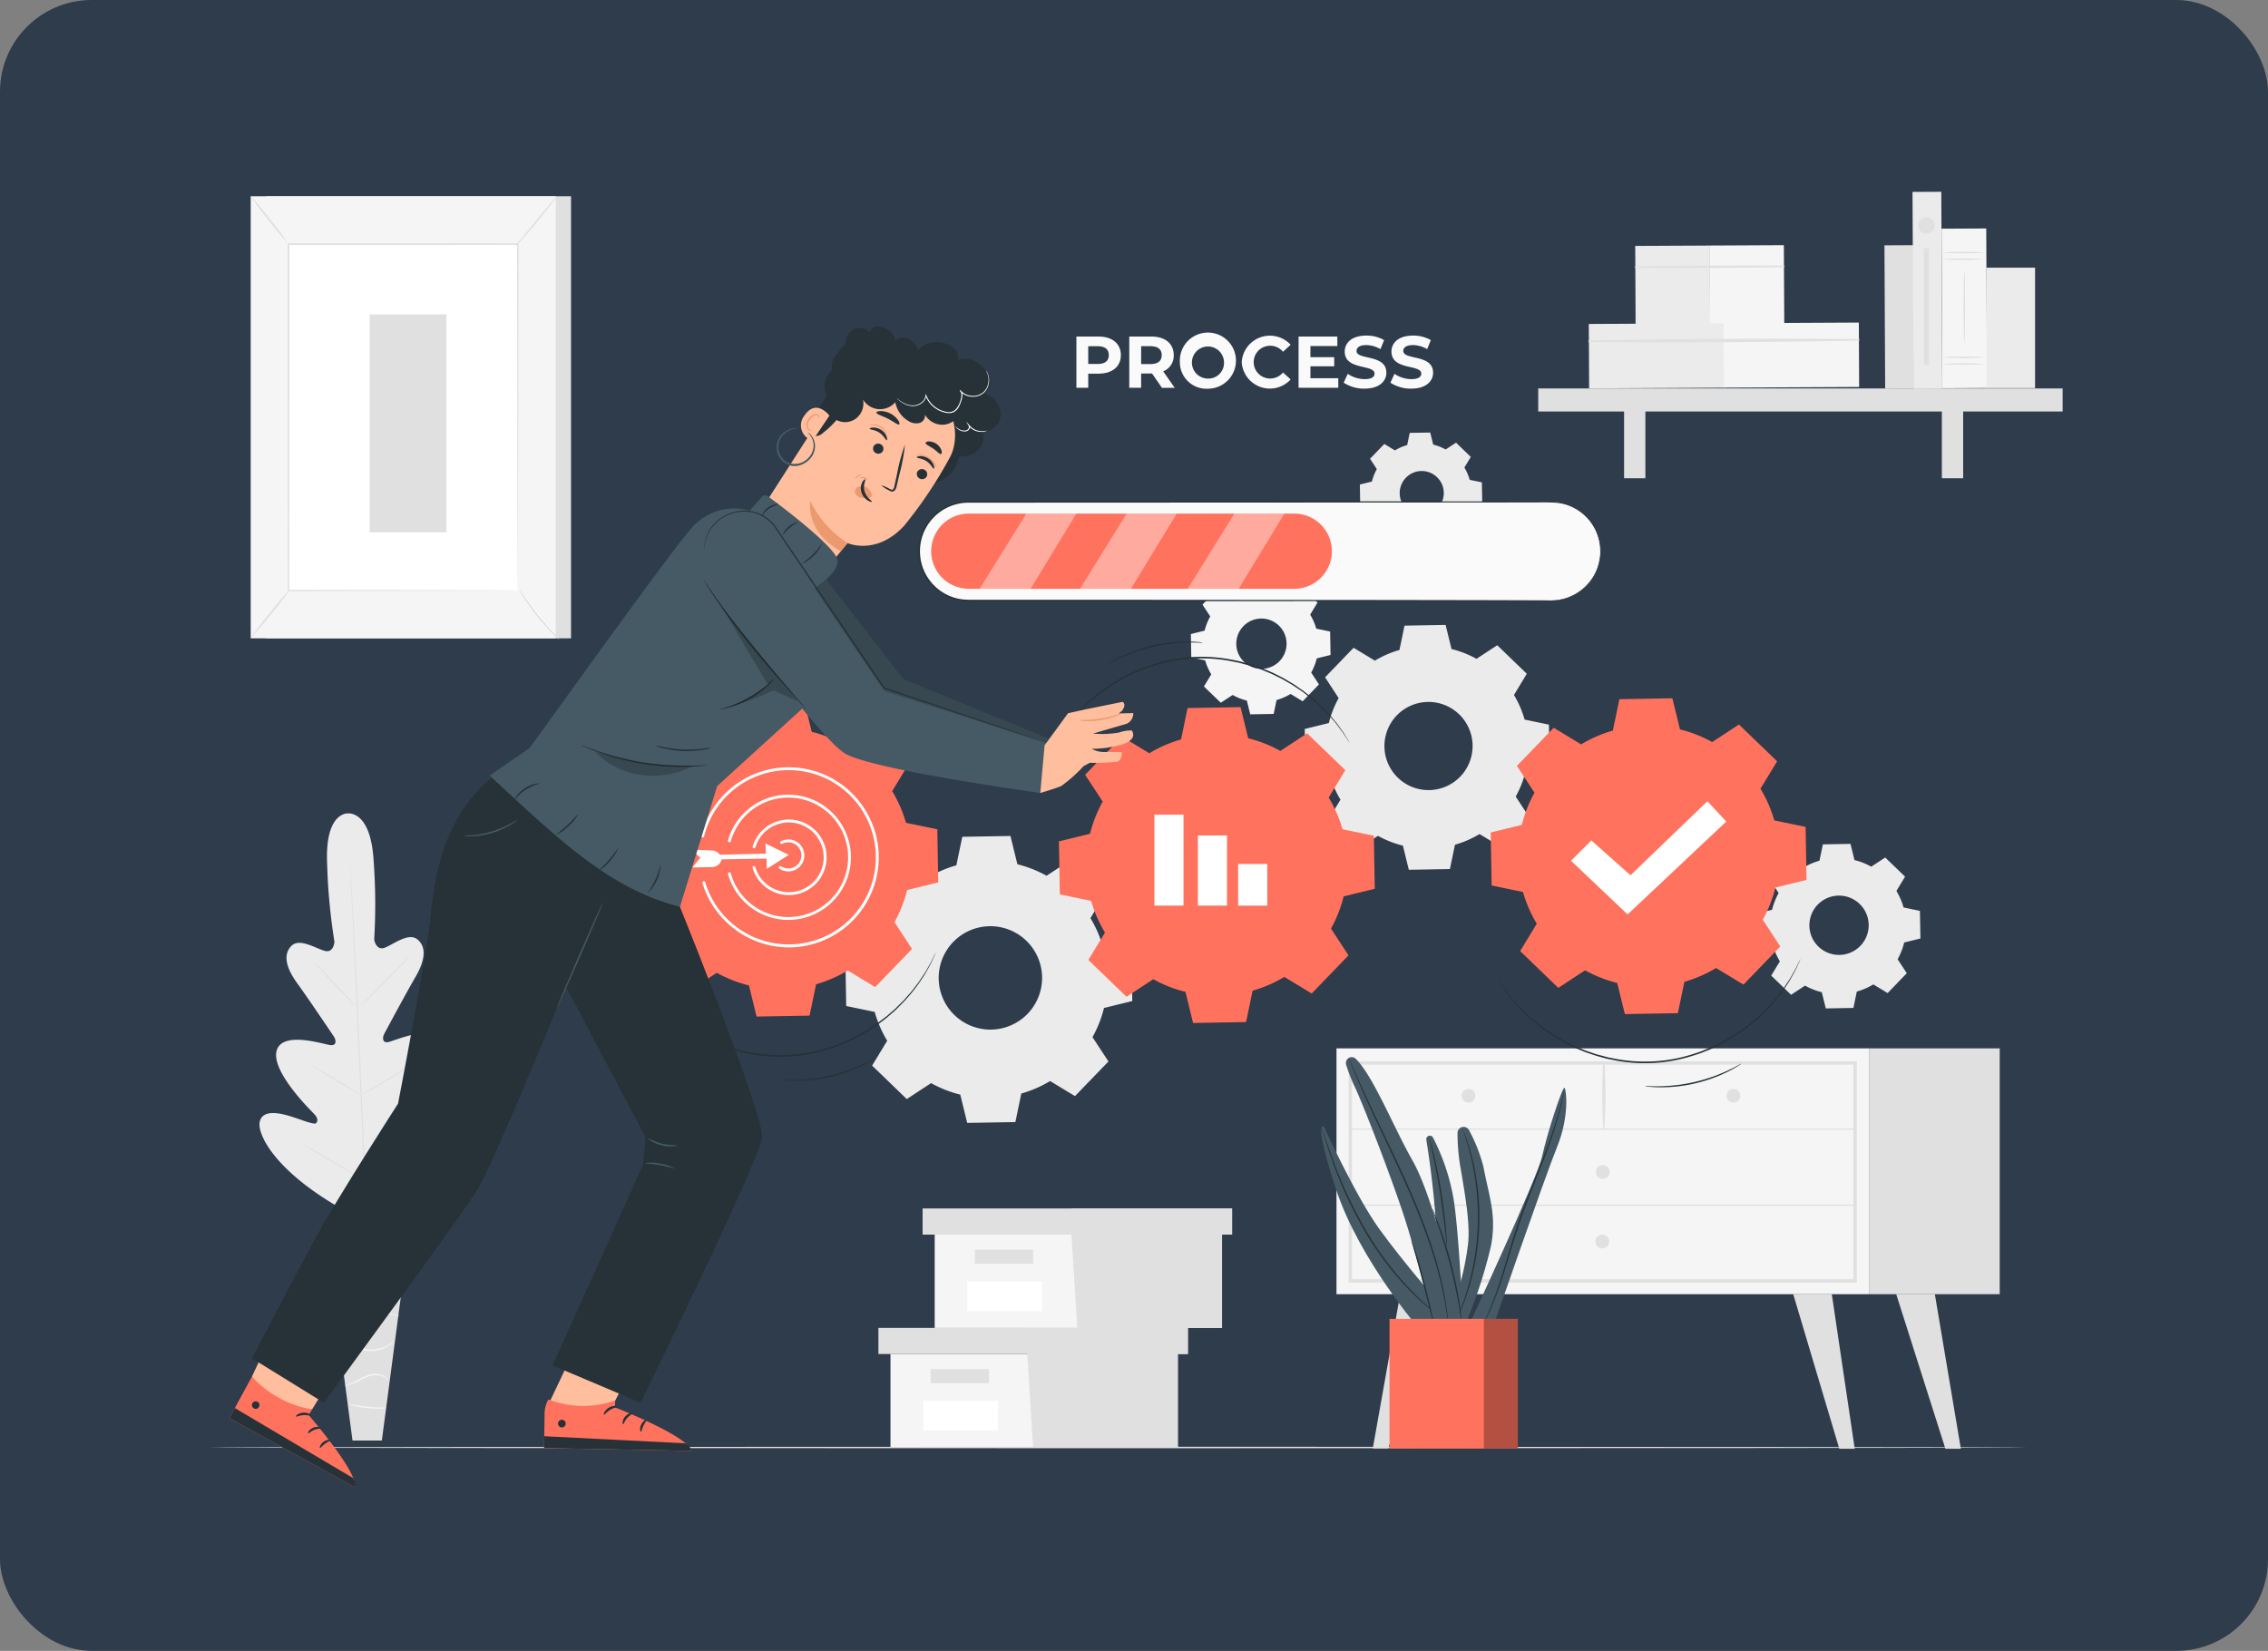 <svg xmlns="http://www.w3.org/2000/svg" width="272" height="198" viewBox="0 0 272 198">
  <rect x="0" y="0" width="272" height="198" fill="#808080" stroke="none"/>
  <g id="Grupo_1054329" data-name="Grupo 1054329" transform="translate(-571 4383)">
    <rect id="AdobeStock_590491381" width="272" height="198" rx="11" transform="translate(571 -4383)" fill="#2f3c4b"/>
    <g id="_7000947" data-name="7000947" transform="translate(565.21 -4365.088)">
      <g id="Background_Complete" data-name="Background Complete" transform="translate(35.849 5.088)">
        <g id="Grupo_1046420" data-name="Grupo 1046420" transform="translate(1.056 74.552)">
          <g id="Grupo_1046418" data-name="Grupo 1046418">
            <path id="Trazado_776340" data-name="Trazado 776340" d="M59.042,220.205s-2.745-.2-2.492,5.958a71.553,71.553,0,0,0,.88,9.437s-.08,1.365-1.137,1.1-3.046-1.6-4.027-.6c-1.019,1.029-.655,2.61.693,4.471s4.162,6.044,4.415,6.425.347,1.071-.4,1.005-5.809-1.781-6.477.669,3.947,7.015,4.44,7.524.523.828.322,1.137-1.847-.43-3.306-.856-3.227-.669-3.493.776,1.764,5.677,9.378,10.12L61.5,269.2l3.466-2.211c7.132-5.185,8.73-9.6,8.321-11.007s-2.145-.995-3.552-.423-2.974,1.469-3.2,1.185-.236-.61.2-1.164,4.578-5.559,3.667-7.93-5.774-.159-6.512-.017-.71-.561-.5-.96,2.592-4.849,3.75-6.834,1.362-3.594.243-4.516c-1.078-.891-2.922.631-3.947,1s-1.241-.977-1.241-.977a71.2,71.2,0,0,0-.066-9.475c-.364-6.152-3.14-5.656-3.14-5.656" transform="translate(-48.435 -220.202)" fill="#ebebeb"/>
            <path id="Trazado_776341" data-name="Trazado 776341" d="M79.66,236.12s.007.045.014.128.017.215.028.378c.024.34.055.828.1,1.456.083,1.262.191,3.091.315,5.351.25,4.519.544,10.764.846,17.661s.579,13.145.8,17.665c.114,2.256.208,4.083.274,5.351.031.627.055,1.116.073,1.456.007.163.01.288.014.378v.128s-.007-.045-.014-.128-.017-.215-.028-.378c-.024-.34-.055-.828-.1-1.452-.083-1.262-.191-3.091-.315-5.351-.25-4.519-.544-10.764-.846-17.665s-.579-13.142-.8-17.661c-.114-2.256-.208-4.083-.274-5.351-.031-.627-.055-1.116-.073-1.456-.007-.163-.01-.288-.014-.378v-.128Z" transform="translate(-68.838 -230.603)" fill="#e0e0e0"/>
            <path id="Trazado_776342" data-name="Trazado 776342" d="M67.289,271.74s.087.062.229.191.34.319.582.558c.482.478,1.133,1.158,1.837,1.92s1.31,1.435,1.792,1.962c.215.232.4.43.544.593a1.243,1.243,0,0,1,.191.225,1.18,1.18,0,0,1-.229-.187c-.142-.128-.34-.319-.579-.561-.478-.485-1.119-1.171-1.823-1.934l-1.806-1.948c-.215-.232-.4-.426-.548-.589a1.321,1.321,0,0,1-.191-.229Z" transform="translate(-60.754 -253.879)" fill="#e0e0e0"/>
            <path id="Trazado_776343" data-name="Trazado 776343" d="M83.269,275.478c-.028-.028,1.314-1.431,2.991-3.133s3.064-3.064,3.091-3.036-1.31,1.431-2.991,3.133S83.3,275.5,83.269,275.478Z" transform="translate(-71.196 -252.29)" fill="#e0e0e0"/>
            <path id="Trazado_776344" data-name="Trazado 776344" d="M83.22,310.184a2.587,2.587,0,0,1,.256-.163c.194-.111.433-.243.717-.4.6-.34,1.438-.811,2.339-1.365s1.7-1.078,2.277-1.466l.683-.457a1.027,1.027,0,0,1,.26-.152c.007.01-.076.08-.229.2s-.378.291-.658.492c-.561.409-1.355.95-2.263,1.5s-1.747,1.015-2.364,1.334c-.308.159-.561.281-.738.364a1.308,1.308,0,0,1-.281.114Z" transform="translate(-71.164 -276.38)" fill="#e0e0e0"/>
            <path id="Trazado_776345" data-name="Trazado 776345" d="M65.72,307.02a2.467,2.467,0,0,1,.253.118c.159.083.385.211.665.367.558.315,1.324.762,2.163,1.262s1.6.96,2.142,1.3c.274.17.492.308.641.409a1.127,1.127,0,0,1,.225.166,1.264,1.264,0,0,1-.253-.118c-.159-.083-.385-.211-.665-.367-.558-.315-1.324-.762-2.163-1.262s-1.6-.96-2.142-1.3c-.274-.17-.492-.308-.641-.409A1.127,1.127,0,0,1,65.72,307.02Z" transform="translate(-59.729 -276.932)" fill="#e0e0e0"/>
            <path id="Trazado_776346" data-name="Trazado 776346" d="M62.24,334.05s.118.049.322.156c.225.125.513.281.853.471.717.4,1.7.967,2.786,1.6s2.062,1.21,2.766,1.632l.832.509a1.554,1.554,0,0,1,.295.2,2.131,2.131,0,0,1-.322-.156c-.225-.125-.513-.281-.853-.471-.717-.4-1.7-.967-2.786-1.6s-2.062-1.21-2.766-1.632l-.832-.509A1.552,1.552,0,0,1,62.24,334.05Z" transform="translate(-57.455 -294.594)" fill="#e0e0e0"/>
            <path id="Trazado_776347" data-name="Trazado 776347" d="M84.427,336.755s.107-.083.319-.215c.232-.142.534-.322.891-.541.752-.457,1.788-1.1,2.911-1.826s2.128-1.421,2.849-1.923l.856-.6a2.439,2.439,0,0,1,.322-.2,1.855,1.855,0,0,1-.291.25c-.194.152-.475.371-.832.631-.707.523-1.7,1.227-2.831,1.962s-2.173,1.359-2.939,1.8c-.385.218-.7.388-.915.5a2.144,2.144,0,0,1-.347.166Z" transform="translate(-71.949 -292.894)" fill="#e0e0e0"/>
          </g>
          <g id="Grupo_1046419" data-name="Grupo 1046419" transform="translate(7.852 50.183)">
            <path id="Trazado_776348" data-name="Trazado 776348" d="M81.224,365H71.09L74.4,390.04h3.518Z" transform="translate(-71.09 -365)" fill="#e0e0e0"/>
            <path id="Trazado_776349" data-name="Trazado 776349" d="M72.61,371.942a.3.3,0,0,0,.055.09.622.622,0,0,0,.246.173,1.226,1.226,0,0,0,1.071-.132,8.3,8.3,0,0,1,1.314-.866,2.875,2.875,0,0,1,1.865.038,7.923,7.923,0,0,1,1.736.842,12.347,12.347,0,0,0,1.411.756,3.977,3.977,0,0,0,1.04.3,2.167,2.167,0,0,0,.295.021c.066,0,.1,0,.1-.007a5.375,5.375,0,0,1-1.39-.419,14.086,14.086,0,0,1-1.379-.78,7.674,7.674,0,0,0-1.764-.866,2.976,2.976,0,0,0-1.969-.021,2.583,2.583,0,0,0-.742.457,6.34,6.34,0,0,1-.579.451,1.186,1.186,0,0,1-.988.17,1.019,1.019,0,0,1-.322-.2Z" transform="translate(-72.083 -368.864)" fill="#f5f5f5"/>
            <path id="Trazado_776350" data-name="Trazado 776350" d="M73.669,383.724s.08-.1.239-.27a2.286,2.286,0,0,1,.811-.513,3.622,3.622,0,0,1,1.411-.211,14.909,14.909,0,0,1,1.764.239,6.179,6.179,0,0,0,1.806.076,5.082,5.082,0,0,0,1.421-.405,4.4,4.4,0,0,0,.853-.509,1.168,1.168,0,0,0,.27-.243,8.946,8.946,0,0,1-1.171.645,5.158,5.158,0,0,1-1.393.36,6.278,6.278,0,0,1-1.761-.087,13.258,13.258,0,0,0-1.785-.229,3.559,3.559,0,0,0-1.459.256,2.139,2.139,0,0,0-.814.579,1.511,1.511,0,0,0-.152.225c-.031.055-.042.083-.038.087Z" transform="translate(-72.775 -376.034)" fill="#f5f5f5"/>
            <path id="Trazado_776351" data-name="Trazado 776351" d="M82.852,392.988a1.278,1.278,0,0,0-.281-.146,2.859,2.859,0,0,0-.839-.18,5.316,5.316,0,0,0-1.268.073c-.471.076-.981.208-1.511.319a6.4,6.4,0,0,1-1.508.17,3.314,3.314,0,0,1-1.2-.26,2.811,2.811,0,0,1-.908-.676.748.748,0,0,0,.17.263,2.131,2.131,0,0,0,.69.516,3.183,3.183,0,0,0,1.241.3,6.117,6.117,0,0,0,1.549-.159c.537-.114,1.04-.25,1.5-.333a6.11,6.11,0,0,1,1.237-.107,4.784,4.784,0,0,1,1.126.208Z" transform="translate(-73.866 -382.83)" fill="#f5f5f5"/>
            <path id="Trazado_776352" data-name="Trazado 776352" d="M76.26,403.217a1.657,1.657,0,0,1,.984-.1,4.683,4.683,0,0,1,1.029.385,3.938,3.938,0,0,0,1.338.367,3.988,3.988,0,0,0,2.423-.561,3.572,3.572,0,0,0,.6-.464c.125-.132.187-.208.177-.215a9.066,9.066,0,0,1-.839.579,4.158,4.158,0,0,1-2.35.5,19.31,19.31,0,0,1-2.36-.7,1.541,1.541,0,0,0-.766.066A.5.5,0,0,0,76.26,403.217Z" transform="translate(-74.468 -389.586)" fill="#f5f5f5"/>
            <path id="Trazado_776353" data-name="Trazado 776353" d="M77.88,415.565a1.976,1.976,0,0,0,.846-.166c.509-.17,1.14-.561,1.875-.853a2.99,2.99,0,0,1,1.078-.225,1.78,1.78,0,0,1,1.494.738.489.489,0,0,0-.1-.215,1.366,1.366,0,0,0-.475-.43,1.98,1.98,0,0,0-.918-.246,3.011,3.011,0,0,0-1.137.222c-.762.3-1.372.707-1.861.9-.482.208-.808.25-.8.277Z" transform="translate(-75.527 -397.128)" fill="#f5f5f5"/>
            <path id="Trazado_776354" data-name="Trazado 776354" d="M79.313,424.638a2.325,2.325,0,0,0,.641.208,11.568,11.568,0,0,0,1.6.27,11.937,11.937,0,0,0,1.625.049,2.406,2.406,0,0,0,.669-.08c0-.049-1.026-.007-2.28-.132s-2.249-.364-2.263-.315Z" transform="translate(-76.461 -403.965)" fill="#f5f5f5"/>
          </g>
        </g>
        <g id="Grupo_1046425" data-name="Grupo 1046425" transform="translate(154.419 0)">
          <rect id="Rectángulo_356732" data-name="Rectángulo 356732" width="3.452" height="17.169" transform="matrix(1, -0.005, 0.005, 1, 41.523, 6.421)" fill="#e0e0e0"/>
          <g id="Grupo_1046421" data-name="Grupo 1046421" transform="translate(11.567 6.399)">
            <rect id="Rectángulo_356733" data-name="Rectángulo 356733" width="8.935" height="9.479" transform="matrix(1, -0.005, 0.005, 1, 0.065, 0.096)" fill="#ebebeb"/>
            <rect id="Rectángulo_356734" data-name="Rectángulo 356734" width="8.935" height="9.479" transform="matrix(1, -0.005, 0.005, 1, 8.958, 0.048)" fill="#f5f5f5"/>
            <path id="Trazado_776355" data-name="Trazado 776355" d="M524.4,30.881c5.937.049,11.891.014,17.828-.083a.1.1,0,0,0,0-.191c-5.937-.031-11.891,0-17.828.107a.082.082,0,0,0,0,.163h0Z" transform="translate(-524.325 -28.155)" fill="#e0e0e0"/>
          </g>
          <g id="Grupo_1046422" data-name="Grupo 1046422" transform="translate(5.994 15.68)">
            <rect id="Rectángulo_356735" data-name="Rectángulo 356735" width="16.233" height="7.725" transform="matrix(1, -0.005, 0.005, 1, 0.071, 0.175)" fill="#ebebeb"/>
            <rect id="Rectángulo_356736" data-name="Rectángulo 356736" width="16.233" height="7.725" transform="matrix(1, -0.005, 0.005, 1, 16.224, 0.088)" fill="#f5f5f5"/>
            <path id="Trazado_776356" data-name="Trazado 776356" d="M508.323,56.345c10.785.121,21.605.014,32.387-.159a.1.1,0,0,0,0-.191c-10.785-.055-21.605-.052-32.387.187a.082.082,0,0,0,0,.163Z" transform="translate(-508.245 -54.013)" fill="#e0e0e0"/>
          </g>
          <g id="Grupo_1046423" data-name="Grupo 1046423" transform="translate(0 23.588)">
            <rect id="Rectángulo_356737" data-name="Rectángulo 356737" width="62.892" height="2.766" fill="#e0e0e0"/>
            <rect id="Rectángulo_356738" data-name="Rectángulo 356738" width="2.554" height="9.441" transform="translate(10.297 1.331)" fill="#e0e0e0"/>
            <rect id="Rectángulo_356739" data-name="Rectángulo 356739" width="2.554" height="9.441" transform="translate(48.409 1.331)" fill="#e0e0e0"/>
          </g>
          <rect id="Rectángulo_356740" data-name="Rectángulo 356740" width="3.452" height="23.612" transform="matrix(1, -0.005, 0.005, 1, 44.888, 0.019)" fill="#ebebeb"/>
          <g id="Grupo_1046424" data-name="Grupo 1046424" transform="translate(48.336 4.4)">
            <rect id="Rectángulo_356741" data-name="Rectángulo 356741" width="5.361" height="19.134" transform="matrix(1, -0.005, 0.005, 1, 0.035, 0.029)" fill="#f5f5f5"/>
            <path id="Trazado_776357" data-name="Trazado 776357" d="M635.778,28.264a38.4,38.4,0,0,1-5.358,0,38.4,38.4,0,0,1,5.358,0Z" transform="translate(-630.42 -24.571)" fill="#e0e0e0"/>
            <path id="Trazado_776358" data-name="Trazado 776358" d="M635.778,25.944a38.4,38.4,0,0,1-5.358,0,38.4,38.4,0,0,1,5.358,0Z" transform="translate(-630.42 -23.055)" fill="#e0e0e0"/>
            <path id="Trazado_776359" data-name="Trazado 776359" d="M635.778,64.534a38.4,38.4,0,0,1-5.358,0,38.4,38.4,0,0,1,5.358,0Z" transform="translate(-630.42 -48.27)" fill="#e0e0e0"/>
            <path id="Trazado_776360" data-name="Trazado 776360" d="M635.778,62.214a38.4,38.4,0,0,1-5.358,0,38.4,38.4,0,0,1,5.358,0Z" transform="translate(-630.42 -46.755)" fill="#e0e0e0"/>
            <path id="Trazado_776361" data-name="Trazado 776361" d="M638.214,41.073c-.052,0-.094-1.93-.094-4.311s.042-4.311.094-4.311.094,1.93.094,4.311S638.266,41.073,638.214,41.073Z" transform="translate(-635.451 -27.367)" fill="#e0e0e0"/>
          </g>
          <rect id="Rectángulo_356742" data-name="Rectángulo 356742" width="5.836" height="14.442" transform="translate(53.75 9.105)" fill="#ebebeb"/>
          <path id="Trazado_776362" data-name="Trazado 776362" d="M624.422,14.891a.991.991,0,1,1-.991-.991A.991.991,0,0,1,624.422,14.891Z" transform="translate(-576.869 -10.846)" fill="#e0e0e0"/>
          <rect id="Rectángulo_356743" data-name="Rectángulo 356743" width="0.613" height="14.047" transform="translate(46.257 6.769)" fill="#e0e0e0"/>
        </g>
        <g id="Grupo_1046429" data-name="Grupo 1046429" transform="translate(0 0.534)">
          <rect id="Rectángulo_356744" data-name="Rectángulo 356744" width="36.584" height="53.025" transform="translate(1.841 0.001)" fill="#e0e0e0"/>
          <rect id="Rectángulo_356745" data-name="Rectángulo 356745" width="36.584" height="53.025" transform="translate(0.008 0.001)" fill="#f5f5f5"/>
          <g id="Grupo_1046426" data-name="Grupo 1046426" transform="translate(4.455 5.639)">
            <rect id="Rectángulo_356746" data-name="Rectángulo 356746" width="27.493" height="41.54" transform="translate(0.097 0.104)" fill="#fff"/>
            <path id="Trazado_776363" data-name="Trazado 776363" d="M85.83,64.544s0-.069-.007-.2,0-.333-.007-.589c0-.523-.007-1.286-.01-2.277-.007-1.989-.014-4.894-.024-8.557-.01-7.326-.028-17.7-.045-29.913l.09.09c-8.4,0-17.706.007-27.49.007h0l.1-.1c-.007,15.668-.014,30.117-.021,41.54l-.08-.08,20.011.042c2.388.01,4.256.014,5.528.021.634,0,1.119.007,1.452.01s.5.007.5.007-.163.007-.485.007-.811,0-1.435.01c-1.268,0-3.13.01-5.51.021l-20.06.042h-.08v-.08c-.007-11.419-.014-25.868-.021-41.54v-.1h.1c9.784,0,19.089.007,27.49.007h.09V23c-.017,12.237-.035,22.631-.045,29.971-.01,3.656-.017,6.55-.024,8.536,0,.984-.007,1.743-.01,2.26,0,.253,0,.444-.007.579s-.007.194-.007.194Z" transform="translate(-58.24 -22.9)" fill="#e0e0e0"/>
          </g>
          <path id="Trazado_776364" data-name="Trazado 776364" d="M141.868,6.629a6.576,6.576,0,0,1-.652.946c-.426.568-1.029,1.341-1.716,2.176s-1.331,1.577-1.809,2.1a6.188,6.188,0,0,1-.8.821,6.959,6.959,0,0,1,.7-.911c.492-.6,1.1-1.327,1.761-2.138s1.268-1.542,1.761-2.138A7.149,7.149,0,0,1,141.868,6.629Z" transform="translate(-105.175 -6.628)" fill="#e0e0e0"/>
          <g id="Grupo_1046427" data-name="Grupo 1046427" transform="translate(32.186 47.144)">
            <path id="Trazado_776365" data-name="Trazado 776365" d="M138.26,142.67a34.009,34.009,0,0,0,4.8,6" transform="translate(-138.259 -142.666)" fill="#fff"/>
            <path id="Trazado_776366" data-name="Trazado 776366" d="M143.05,148.658a5.55,5.55,0,0,1-.835-.759,26.335,26.335,0,0,1-1.809-2.041,25.867,25.867,0,0,1-1.591-2.215,5.62,5.62,0,0,1-.558-.984,8.187,8.187,0,0,1,.676.9c.4.565.97,1.341,1.632,2.17s1.293,1.549,1.757,2.069a7.381,7.381,0,0,1,.735.856Z" transform="translate(-138.256 -142.659)" fill="#e0e0e0"/>
          </g>
          <g id="Grupo_1046428" data-name="Grupo 1046428" transform="translate(0 47.071)">
            <path id="Trazado_776367" data-name="Trazado 776367" d="M45.4,148.362q2.4-2.958,4.793-5.912" transform="translate(-45.395 -142.449)" fill="#fff"/>
            <path id="Trazado_776368" data-name="Trazado 776368" d="M50.181,142.449a36.524,36.524,0,0,1-2.319,3.019,36,36,0,0,1-2.475,2.894,36.522,36.522,0,0,1,2.319-3.019A35.993,35.993,0,0,1,50.181,142.449Z" transform="translate(-45.387 -142.448)" fill="#e0e0e0"/>
          </g>
          <path id="Trazado_776369" data-name="Trazado 776369" d="M45.408,6.629a33.017,33.017,0,0,1,2.325,2.779,32.664,32.664,0,0,1,2.17,2.9,33.017,33.017,0,0,1-2.325-2.779A33.513,33.513,0,0,1,45.408,6.629Z" transform="translate(-45.399 -6.628)" fill="#e0e0e0"/>
          <rect id="Rectángulo_356747" data-name="Rectángulo 356747" width="9.205" height="26.138" transform="translate(14.276 14.175)" fill="#e0e0e0"/>
        </g>
        <g id="Grupo_1046430" data-name="Grupo 1046430" transform="translate(130.225 102.738)">
          <rect id="Rectángulo_356748" data-name="Rectángulo 356748" width="63.925" height="29.483" fill="#f5f5f5"/>
          <path id="Trazado_776370" data-name="Trazado 776370" d="M486.3,332.55H425.36V306.01H486.3v26.54Zm-60.542-.4H485.9V306.405H425.759Z" transform="translate(-423.898 -304.457)" fill="#e0e0e0"/>
          <rect id="Rectángulo_356749" data-name="Rectángulo 356749" width="15.616" height="29.483" transform="translate(63.925)" fill="#e0e0e0"/>
          <path id="Trazado_776371" data-name="Trazado 776371" d="M425.793,329.4h60.542a.08.08,0,0,0,0-.159H425.793a.08.08,0,0,0,0,.159Z" transform="translate(-424.129 -319.637)" fill="#e0e0e0"/>
          <path id="Trazado_776372" data-name="Trazado 776372" d="M513.374,314.222a66.4,66.4,0,0,0,.021-8.009.082.082,0,0,0-.163,0,66.4,66.4,0,0,0,.021,8.009.061.061,0,0,0,.121,0Z" transform="translate(-481.243 -304.539)" fill="#e0e0e0"/>
          <path id="Trazado_776373" data-name="Trazado 776373" d="M557.76,316.365a.825.825,0,1,1-.825-.825A.827.827,0,0,1,557.76,316.365Z" transform="translate(-509.333 -310.685)" fill="#e0e0e0"/>
          <path id="Trazado_776374" data-name="Trazado 776374" d="M466.08,316.365a.825.825,0,1,1-.825-.825A.827.827,0,0,1,466.08,316.365Z" transform="translate(-449.427 -310.685)" fill="#e0e0e0"/>
          <path id="Trazado_776375" data-name="Trazado 776375" d="M512.55,342.745a.825.825,0,1,1-.825-.825A.827.827,0,0,1,512.55,342.745Z" transform="translate(-479.792 -327.922)" fill="#e0e0e0"/>
          <path id="Trazado_776376" data-name="Trazado 776376" d="M436.989,386.59,433.7,405.1h1.851l6.068-18.51Z" transform="translate(-429.347 -357.111)" fill="#e0e0e0"/>
          <path id="Trazado_776377" data-name="Trazado 776377" d="M583.817,386.59l2.752,18.542h-1.851L579.19,386.59Z" transform="translate(-524.415 -357.111)" fill="#e0e0e0"/>
          <path id="Trazado_776378" data-name="Trazado 776378" d="M619.47,386.59l3.119,18.542h-1.854l-5.9-18.542Z" transform="translate(-547.709 -357.111)" fill="#e0e0e0"/>
          <path id="Trazado_776379" data-name="Trazado 776379" d="M512.39,366.815a.825.825,0,1,1-.825-.825A.827.827,0,0,1,512.39,366.815Z" transform="translate(-479.687 -343.65)" fill="#e0e0e0"/>
          <path id="Trazado_776380" data-name="Trazado 776380" d="M425.793,355.749h60.542a.08.08,0,0,0,0-.159H425.793a.08.08,0,0,0,0,.159Z" transform="translate(-424.129 -336.854)" fill="#e0e0e0"/>
        </g>
        <g id="Grupo_1046431" data-name="Grupo 1046431" transform="translate(75.287 136.265)">
          <path id="Trazado_776381" data-name="Trazado 776381" d="M266.8,407.31v11.208h34.463V407.31Z" transform="translate(-265.351 -404.177)" fill="#f5f5f5"/>
          <path id="Trazado_776382" data-name="Trazado 776382" d="M262.62,398.27V401.4h37.118V398.27H262.62Z" transform="translate(-262.62 -398.27)" fill="#e0e0e0"/>
          <path id="Trazado_776383" data-name="Trazado 776383" d="M314.8,412.611h17.353V401.4h1.206V398.27H314.08v2.842Z" transform="translate(-296.245 -398.27)" fill="#e0e0e0"/>
          <rect id="Rectángulo_356750" data-name="Rectángulo 356750" width="6.99" height="1.688" transform="translate(6.266 4.942)" fill="#e0e0e0"/>
          <rect id="Rectángulo_356751" data-name="Rectángulo 356751" width="8.976" height="3.563" transform="translate(5.368 8.737)" fill="#fff"/>
        </g>
        <g id="Grupo_1046432" data-name="Grupo 1046432" transform="translate(80.589 121.938)">
          <path id="Trazado_776384" data-name="Trazado 776384" d="M282.1,365.98v11.2h34.463v-11.2Z" transform="translate(-280.651 -362.844)" fill="#f5f5f5"/>
          <path id="Trazado_776385" data-name="Trazado 776385" d="M277.92,356.93v3.136h37.118V356.93H277.92Z" transform="translate(-277.92 -356.93)" fill="#e0e0e0"/>
          <path id="Trazado_776386" data-name="Trazado 776386" d="M330.1,371.271h17.353v-11.2h1.206V356.93H329.38v2.845Z" transform="translate(-311.546 -356.93)" fill="#e0e0e0"/>
          <rect id="Rectángulo_356752" data-name="Rectángulo 356752" width="6.99" height="1.688" transform="translate(6.266 4.942)" fill="#e0e0e0"/>
          <rect id="Rectángulo_356753" data-name="Rectángulo 356753" width="8.976" height="3.563" transform="translate(5.368 8.737)" fill="#fff"/>
        </g>
        <path id="Trazado_776387" data-name="Trazado 776387" d="M571.9,233.64a8.085,8.085,0,0,1,1.982-.859l.409-1.962,3.313-.059.478,1.944a8.033,8.033,0,0,1,2.01.79l1.674-1.1,2.384,2.3-1.04,1.712a8.084,8.084,0,0,1,.859,1.982l1.962.409.059,3.313-1.944.478a8.031,8.031,0,0,1-.79,2.01l1.1,1.674-2.3,2.384-1.712-1.04a8.086,8.086,0,0,1-1.982.859l-.409,1.962-3.313.059-.478-1.944a8.033,8.033,0,0,1-2.01-.79l-1.674,1.1-2.384-2.3,1.04-1.712a8.084,8.084,0,0,1-.859-1.982l-1.962-.409-.059-3.313,1.944-.478a8.033,8.033,0,0,1,.79-2.01l-1.1-1.674,2.3-2.384,1.712,1.04Zm1.768,4.415a3.556,3.556,0,1,0,5.032-.09,3.554,3.554,0,0,0-5.032.09Z" transform="translate(-385.734 -152.549)" fill="#ebebeb"/>
        <path id="Trazado_776388" data-name="Trazado 776388" d="M261.046,233.042a14.172,14.172,0,0,1,3.455-1.5l.71-3.421,5.777-.1.832,3.393a14.153,14.153,0,0,1,3.5,1.379l2.918-1.913,4.155,4.013-1.809,2.984a14.04,14.04,0,0,1,1.5,3.455l3.417.71.1,5.777-3.393.832a14.153,14.153,0,0,1-1.379,3.5l1.913,2.918-4.013,4.155-2.984-1.809a14.172,14.172,0,0,1-3.455,1.5l-.71,3.421-5.777.1-.832-3.393a14.151,14.151,0,0,1-3.5-1.379l-2.918,1.913-4.155-4.013,1.809-2.984a14.172,14.172,0,0,1-1.5-3.455l-3.417-.71-.1-5.777,3.393-.832a14.152,14.152,0,0,1,1.379-3.5l-1.913-2.918,4.013-4.155,2.984,1.809Zm3.078,7.694a6.2,6.2,0,1,0,8.765-.152A6.2,6.2,0,0,0,264.124,240.736Z" transform="translate(-179.865 -150.758)" fill="#ebebeb"/>
        <path id="Trazado_776389" data-name="Trazado 776389" d="M375.543,140.043a6.87,6.87,0,0,1,1.681-.731l.347-1.664,2.811-.049.406,1.65a6.774,6.774,0,0,1,1.705.672l1.421-.932,2.024,1.951-.88,1.452a6.87,6.87,0,0,1,.731,1.681l1.664.347.049,2.811-1.65.405a6.774,6.774,0,0,1-.672,1.705l.932,1.421-1.951,2.024-1.452-.88a6.871,6.871,0,0,1-1.681.731l-.347,1.664-2.811.049-.405-1.65a6.772,6.772,0,0,1-1.705-.672l-1.421.932-2.024-1.951.88-1.452a6.87,6.87,0,0,1-.731-1.681l-1.664-.347-.049-2.811,1.65-.405a6.773,6.773,0,0,1,.672-1.705l-.932-1.421,1.951-2.024,1.452.88Zm1.5,3.743a3.015,3.015,0,1,0,4.263-.076A3.013,3.013,0,0,0,377.04,143.786Z" transform="translate(-257.989 -91.675)" fill="#f5f5f5"/>
        <path id="Trazado_776390" data-name="Trazado 776390" d="M418.565,159.284A12.031,12.031,0,0,1,421.511,158l.607-2.918,4.928-.087.71,2.894a12.037,12.037,0,0,1,2.991,1.175l2.492-1.632,3.545,3.424-1.542,2.547a11.9,11.9,0,0,1,1.279,2.946l2.915.606.087,4.928-2.894.71a12.038,12.038,0,0,1-1.175,2.991l1.632,2.492-3.424,3.545-2.547-1.542a12.03,12.03,0,0,1-2.946,1.279l-.607,2.918-4.928.087-.71-2.894a12.173,12.173,0,0,1-2.991-1.175l-2.492,1.632-3.545-3.424,1.542-2.547a12.178,12.178,0,0,1-1.282-2.946l-2.918-.607-.087-4.928,2.894-.71a12.173,12.173,0,0,1,1.175-2.991l-1.632-2.492,3.424-3.545,2.547,1.542h0Zm2.627,6.564a5.287,5.287,0,1,0,7.476-.132A5.288,5.288,0,0,0,421.192,165.848Z" transform="translate(-283.734 -103.045)" fill="#ebebeb"/>
        <path id="Trazado_776391" data-name="Trazado 776391" d="M433.434,90.552a6.088,6.088,0,0,1,1.473-.641l.3-1.459,2.464-.042.353,1.445a5.986,5.986,0,0,1,1.494.589l1.244-.818,1.774,1.712-.773,1.272a6.088,6.088,0,0,1,.641,1.473l1.459.3.042,2.464-1.445.354a5.983,5.983,0,0,1-.589,1.494l.814,1.244-1.712,1.774-1.272-.773a6.089,6.089,0,0,1-1.473.641l-.3,1.459-2.464.042-.353-1.445a5.986,5.986,0,0,1-1.494-.589l-1.244.818-1.774-1.712.773-1.272a6.088,6.088,0,0,1-.641-1.473l-1.459-.3-.042-2.464,1.445-.354a5.986,5.986,0,0,1,.589-1.494l-.814-1.244,1.712-1.774,1.272.773Zm1.314,3.282a2.645,2.645,0,1,0,3.74-.066A2.644,2.644,0,0,0,434.747,93.834Z" transform="translate(-296.201 -59.533)" fill="#ebebeb"/>
      </g>
      <g id="Gears" transform="translate(80.436 59.027)">
        <g id="Grupo_1046434" data-name="Grupo 1046434" transform="translate(52.349 7.872)">
          <path id="Trazado_776392" data-name="Trazado 776392" d="M335.938,188.968a15.637,15.637,0,0,1,3.8-1.653l.783-3.764,6.356-.111.915,3.733a15.674,15.674,0,0,1,3.857,1.518l3.213-2.107L359.439,191l-1.993,3.285a15.637,15.637,0,0,1,1.653,3.8l3.76.783.111,6.356-3.733.915A15.674,15.674,0,0,1,357.72,210l2.1,3.213-4.415,4.575-3.285-1.993a15.638,15.638,0,0,1-3.8,1.653l-.783,3.764-6.356.111-.915-3.733a15.675,15.675,0,0,1-3.857-1.518l-3.213,2.107-4.575-4.415,1.993-3.285a15.5,15.5,0,0,1-1.653-3.8l-3.76-.783-.111-6.356,3.733-.915a15.675,15.675,0,0,1,1.518-3.857l-2.107-3.213,4.415-4.575,3.285,1.993h0Z" transform="translate(-325.09 -183.44)" fill="#ff725e"/>
          <g id="Grupo_1046433" data-name="Grupo 1046433" transform="translate(11.451 12.899)">
            <rect id="Rectángulo_356754" data-name="Rectángulo 356754" width="3.493" height="10.907" fill="#fff"/>
            <rect id="Rectángulo_356755" data-name="Rectángulo 356755" width="3.493" height="8.415" transform="translate(5.216 2.492)" fill="#fff"/>
            <rect id="Rectángulo_356756" data-name="Rectángulo 356756" width="3.493" height="4.998" transform="translate(10.044 5.912)" fill="#fff"/>
          </g>
        </g>
        <g id="Grupo_1046438" data-name="Grupo 1046438" transform="translate(0 7.1)">
          <path id="Trazado_776393" data-name="Trazado 776393" d="M184.888,186.738a15.637,15.637,0,0,1,3.8-1.653l.783-3.764,6.356-.111.915,3.733a15.674,15.674,0,0,1,3.857,1.518l3.213-2.107,4.575,4.415-1.993,3.285a15.638,15.638,0,0,1,1.653,3.8l3.76.783L211.92,203l-3.733.915a15.674,15.674,0,0,1-1.518,3.857l2.1,3.213-4.415,4.575-3.285-1.993a15.636,15.636,0,0,1-3.8,1.653l-.783,3.764-6.356.111-.915-3.733a15.675,15.675,0,0,1-3.857-1.518l-3.213,2.107-4.575-4.415,1.993-3.285a15.5,15.5,0,0,1-1.653-3.8l-3.76-.783-.111-6.356,3.733-.915a15.675,15.675,0,0,1,1.518-3.857l-2.107-3.213,4.415-4.575,3.285,1.993h0Z" transform="translate(-174.04 -181.21)" fill="#ff725e"/>
          <g id="Grupo_1046437" data-name="Grupo 1046437" transform="translate(8.283 7.985)">
            <g id="Grupo_1046436" data-name="Grupo 1046436">
              <path id="Trazado_776394" data-name="Trazado 776394" d="M211.822,225.855a10.866,10.866,0,0,1-10.352-7.711.173.173,0,1,1,.333-.1,10.451,10.451,0,1,0-.132-5.517.175.175,0,1,1-.34-.083,10.8,10.8,0,1,1,10.487,13.409Z" transform="translate(-200.153 -204.25)" fill="#fff"/>
              <path id="Trazado_776395" data-name="Trazado 776395" d="M217.8,228.767a7.536,7.536,0,0,1-7.229-5.483.174.174,0,1,1,.336-.094,7.165,7.165,0,1,0,0-3.864.174.174,0,0,1-.336-.094,7.507,7.507,0,1,1,7.229,9.531Z" transform="translate(-206.188 -210.458)" fill="#fff"/>
              <path id="Trazado_776396" data-name="Trazado 776396" d="M229.277,233.053a1.9,1.9,0,0,1-1.071-.329.172.172,0,0,1,.194-.284,1.554,1.554,0,0,0,.877.267,1.57,1.57,0,1,0-.742-2.953.174.174,0,0,1-.166-.3,1.917,1.917,0,1,1,.908,3.6Z" transform="translate(-217.667 -220.566)" fill="#fff"/>
              <g id="Grupo_1046435" data-name="Grupo 1046435" transform="translate(0 9.139)">
                <path id="Trazado_776397" data-name="Trazado 776397" d="M212.406,231.985l-2.8-1.365.055,1.216-7.441.177.083.544,7.448-.121.021,1.234Z" transform="translate(-200.737 -230.62)" fill="#fff"/>
                <path id="Trazado_776398" data-name="Trazado 776398" d="M201.468,233.6l-.042-.08a1.205,1.205,0,0,0-1.026-.652l-2.461-.094,1.067.967-.946,1.168,2.357-.049a1.212,1.212,0,0,0,1.137-.88h0l-.083-.381Z" transform="translate(-197.94 -232.031)" fill="#fff"/>
              </g>
            </g>
            <path id="Trazado_776399" data-name="Trazado 776399" d="M223.4,231.409a4.556,4.556,0,0,1-4.349-3.261.173.173,0,0,1,.333-.1,4.183,4.183,0,1,0,.01-2.377.17.17,0,0,1-.215.114.173.173,0,0,1-.114-.215,4.53,4.53,0,1,1,4.339,5.836Z" transform="translate(-211.726 -216.077)" fill="#fff"/>
          </g>
        </g>
        <g id="Grupo_1046439" data-name="Grupo 1046439" transform="translate(104.134 6.808)">
          <path id="Trazado_776400" data-name="Trazado 776400" d="M485.358,185.9a15.639,15.639,0,0,1,3.8-1.653l.783-3.764,6.356-.111.915,3.733a15.675,15.675,0,0,1,3.857,1.518l3.213-2.107,4.575,4.415-1.993,3.285a15.639,15.639,0,0,1,1.653,3.8l3.76.783.111,6.356-3.733.915a15.674,15.674,0,0,1-1.518,3.857l2.1,3.213-4.415,4.575-3.285-1.993a15.635,15.635,0,0,1-3.8,1.653l-.783,3.764-6.356.111-.915-3.733A15.674,15.674,0,0,1,485.829,213l-3.213,2.107-4.575-4.415,1.993-3.285a15.506,15.506,0,0,1-1.653-3.8l-3.76-.783-.111-6.356,3.733-.915a15.673,15.673,0,0,1,1.518-3.857l-2.107-3.213,4.415-4.575,3.286,1.993h0Z" transform="translate(-474.51 -180.37)" fill="#ff725e"/>
          <path id="Trazado_776401" data-name="Trazado 776401" d="M502.3,223.146l2.436-2.436,4.7,4.176,9.222-8.876,2.26,2.436-11.832,11.139Z" transform="translate(-492.669 -203.658)" fill="#fff"/>
        </g>
        <path id="Trazado_776402" data-name="Trazado 776402" d="M320.643,178.517a.824.824,0,0,1,.042-.107c.035-.08.08-.184.139-.312s.139-.308.229-.506a5.886,5.886,0,0,1,.34-.679c.139-.25.291-.53.461-.832s.392-.61.613-.95.492-.683.766-1.05.6-.731.936-1.119.728-.752,1.116-1.154a8.426,8.426,0,0,1,.634-.572c.222-.187.44-.388.672-.579s.482-.367.731-.555c.125-.094.246-.191.378-.281l.4-.263c.27-.173.537-.36.818-.534s.579-.329.87-.5.6-.312.915-.468.624-.315.957-.437l1-.4c.343-.111.693-.225,1.043-.336a18.895,18.895,0,0,1,9.025-.534c.36.073.721.142,1.074.211.35.094.7.187,1.036.281s.672.211,1,.319.655.215.964.354l.925.388c.3.139.586.291.873.433.142.073.284.142.426.215s.274.156.405.236c.267.156.534.312.79.464s.5.333.735.5.482.315.7.5c.433.35.877.658,1.244,1.012s.752.658,1.06,1,.634.634.884.953.509.6.721.873l.555.773a6.113,6.113,0,0,1,.416.634c.111.187.208.343.288.475s.128.218.173.295a.377.377,0,0,1,.052.1.933.933,0,0,1-.069-.094c-.049-.073-.111-.166-.187-.284s-.184-.284-.3-.464a6.414,6.414,0,0,0-.43-.624c-.17-.229-.36-.482-.565-.759s-.468-.551-.728-.859-.572-.61-.891-.939-.686-.648-1.064-.984-.811-.652-1.244-1c-.215-.177-.457-.322-.7-.485s-.482-.329-.735-.485-.52-.3-.787-.457c-.135-.076-.267-.159-.405-.232s-.281-.139-.426-.211c-.288-.139-.572-.291-.87-.426l-.918-.381c-.3-.139-.634-.236-.957-.35s-.652-.236-.995-.315-.683-.184-1.029-.274l-1.067-.208a18.859,18.859,0,0,0-8.945.53c-.347.111-.693.222-1.033.333q-.5.2-.988.4c-.329.121-.638.284-.95.43s-.62.284-.908.461-.582.329-.866.489-.544.354-.814.523c-.132.087-.267.173-.4.26s-.25.187-.374.277c-.246.187-.489.367-.728.548s-.451.385-.672.572-.44.364-.634.565c-.388.4-.79.745-1.116,1.137s-.669.731-.939,1.106-.558.693-.773,1.036-.44.645-.624.939-.329.575-.471.821a6.8,6.8,0,0,0-.353.669c-.094.194-.177.36-.243.5s-.114.229-.152.3-.055.1-.059.1Z" transform="translate(-269.833 -164.202)" fill="#263238"/>
        <path id="Trazado_776403" data-name="Trazado 776403" d="M341.36,163.582s.135-.107.4-.274.648-.388,1.137-.641a18.067,18.067,0,0,1,8.321-1.941c.551.007,1,.035,1.3.069a2.959,2.959,0,0,1,.475.069,2.433,2.433,0,0,1-.478,0c-.3-.014-.752-.021-1.3-.014a19.975,19.975,0,0,0-8.262,1.927c-.5.236-.891.437-1.158.586a2.5,2.5,0,0,1-.43.211Z" transform="translate(-283.372 -160.725)" fill="#263238"/>
        <path id="Trazado_776404" data-name="Trazado 776404" d="M513.059,270.63a.822.822,0,0,1-.042.107c-.035.08-.08.184-.139.312s-.139.308-.229.506a5.89,5.89,0,0,1-.34.679c-.139.25-.291.53-.461.832s-.392.61-.613.953-.492.683-.766,1.05-.6.731-.936,1.119-.728.752-1.116,1.154a8.413,8.413,0,0,1-.634.572c-.222.187-.44.388-.672.579s-.482.367-.731.555c-.125.094-.246.191-.378.281l-.4.263c-.27.173-.537.36-.818.534s-.579.329-.87.5-.6.312-.915.464-.624.315-.957.437l-1,.4c-.343.111-.693.225-1.043.336a18.894,18.894,0,0,1-9.025.534c-.36-.073-.721-.142-1.074-.211-.35-.094-.7-.187-1.036-.281s-.672-.211-1-.319-.655-.215-.963-.354l-.925-.388c-.3-.139-.586-.291-.873-.433-.142-.073-.284-.142-.426-.215s-.274-.156-.406-.236c-.267-.156-.534-.312-.79-.464s-.5-.333-.735-.5-.482-.315-.7-.5c-.433-.35-.877-.659-1.244-1.012s-.752-.658-1.06-1-.634-.634-.884-.953-.509-.6-.721-.873l-.555-.773a6.113,6.113,0,0,1-.416-.634c-.111-.187-.208-.343-.288-.475s-.128-.218-.173-.295a.375.375,0,0,1-.052-.1.94.94,0,0,1,.069.094c.049.073.111.166.187.284s.184.284.3.464a6.4,6.4,0,0,0,.43.624c.17.229.36.482.565.759s.468.551.728.859.572.61.891.939.686.648,1.064.984.811.652,1.244,1c.215.177.457.322.7.485s.482.329.735.485.52.3.787.457c.135.076.267.159.405.232s.281.139.426.211c.288.139.572.291.87.426l.918.381c.3.139.634.236.957.35s.652.236.995.315.683.184,1.029.274l1.067.208a18.859,18.859,0,0,0,8.945-.53c.347-.111.693-.222,1.033-.333q.5-.2.988-.4c.329-.121.638-.284.95-.43s.62-.284.908-.461.582-.329.866-.489.544-.353.814-.523c.132-.087.267-.173.4-.26s.25-.187.374-.277c.246-.184.489-.367.728-.548s.451-.385.672-.572.44-.364.634-.565c.388-.4.79-.745,1.116-1.137s.669-.731.939-1.106.558-.693.773-1.036.44-.645.624-.939.329-.575.471-.821a6.8,6.8,0,0,0,.354-.669c.094-.194.177-.36.243-.5s.114-.229.153-.3.055-.1.059-.1Z" transform="translate(-371.78 -232.533)" fill="#263238"/>
        <path id="Trazado_776405" data-name="Trazado 776405" d="M539.461,306.76s-.135.107-.4.274-.648.388-1.137.641a18.067,18.067,0,0,1-8.321,1.941c-.551-.007-1-.035-1.3-.069a2.96,2.96,0,0,1-.475-.069,2.84,2.84,0,0,1,.478,0c.3.014.752.021,1.3.014a19.974,19.974,0,0,0,8.262-1.927c.5-.236.891-.437,1.158-.586a2.5,2.5,0,0,1,.43-.211Z" transform="translate(-405.217 -256.149)" fill="#263238"/>
        <path id="Trazado_776406" data-name="Trazado 776406" d="M213.83,268.4a.824.824,0,0,1-.042.107c-.035.08-.08.184-.139.312s-.139.308-.229.506a5.888,5.888,0,0,1-.34.679c-.139.25-.291.53-.461.832s-.392.61-.613.95-.492.683-.766,1.05-.6.731-.936,1.119-.728.752-1.116,1.154a8.431,8.431,0,0,1-.634.572c-.222.187-.44.388-.672.579s-.482.367-.731.555c-.125.094-.246.191-.378.281l-.4.263c-.27.173-.537.36-.818.534l-.87.5c-.291.177-.6.312-.915.468s-.624.315-.957.437l-1,.4c-.343.111-.693.225-1.043.336a18.894,18.894,0,0,1-9.025.534c-.36-.073-.721-.142-1.074-.211-.35-.094-.7-.187-1.036-.281s-.672-.211-1-.319-.655-.215-.963-.354l-.925-.388c-.3-.139-.586-.291-.873-.433-.142-.073-.284-.142-.426-.215s-.274-.156-.405-.236c-.267-.156-.534-.312-.79-.464s-.5-.333-.735-.5-.482-.315-.7-.5c-.433-.35-.877-.659-1.244-1.012s-.752-.658-1.061-1-.634-.634-.884-.953-.509-.6-.721-.873l-.555-.773a6.113,6.113,0,0,1-.416-.634c-.111-.187-.208-.343-.288-.475s-.128-.218-.173-.295a.375.375,0,0,1-.052-.1.935.935,0,0,1,.069.094c.049.073.111.166.187.284s.184.284.3.464a6.4,6.4,0,0,0,.43.624c.17.229.36.482.565.759s.468.551.728.859.572.61.891.939.686.648,1.064.984.811.652,1.244,1c.215.177.457.322.7.485s.482.329.735.485.52.3.787.457c.135.076.267.159.405.232s.281.139.426.211c.288.139.572.291.87.426l.918.381c.3.139.634.236.957.35s.652.236.995.315.683.184,1.029.274l1.067.208a18.859,18.859,0,0,0,8.945-.53c.347-.111.693-.222,1.033-.333q.5-.2.988-.4c.329-.121.638-.284.95-.43s.62-.284.908-.461.582-.329.866-.489.544-.354.814-.523c.132-.087.267-.173.4-.26s.25-.187.374-.277c.246-.184.489-.367.728-.548s.451-.385.672-.572.44-.364.634-.565c.388-.4.79-.745,1.116-1.137s.669-.731.939-1.106.558-.693.773-1.036.44-.645.624-.939.329-.575.471-.821a6.8,6.8,0,0,0,.353-.669c.094-.194.177-.36.243-.5s.114-.229.152-.3.055-.1.059-.1Z" transform="translate(-176.254 -231.076)" fill="#263238"/>
        <path id="Trazado_776407" data-name="Trazado 776407" d="M240.241,304.53s-.135.107-.4.274-.648.388-1.137.641a18.066,18.066,0,0,1-8.321,1.941c-.551-.007-1-.035-1.3-.069a2.961,2.961,0,0,1-.475-.069,2.431,2.431,0,0,1,.478,0c.3.014.752.021,1.3.014a19.975,19.975,0,0,0,8.262-1.927c.5-.236.891-.437,1.158-.586a2.5,2.5,0,0,1,.43-.211Z" transform="translate(-209.698 -254.691)" fill="#263238"/>
      </g>
      <g id="Process" transform="translate(115.94 37.341)">
        <g id="Grupo_1046445" data-name="Grupo 1046445" transform="translate(0)">
          <g id="Grupo_1046440" data-name="Grupo 1046440" transform="translate(0 4.849)">
            <path id="Trazado_776408" data-name="Trazado 776408" d="M352.552,124.235h-69.9a5.913,5.913,0,0,1-5.913-5.912h0a5.913,5.913,0,0,1,5.913-5.912h69.9a5.913,5.913,0,0,1,5.912,5.912h0A5.913,5.913,0,0,1,352.552,124.235Z" transform="translate(-276.651 -112.316)" fill="#fafafa"/>
            <path id="Trazado_776409" data-name="Trazado 776409" d="M352.385,124.059s.156-.014.454-.031a6.291,6.291,0,0,0,1.31-.256,6.011,6.011,0,0,0,1.9-1.026,5.943,5.943,0,0,0,1.761-2.339,6.379,6.379,0,0,0,.419-1.7,6.132,6.132,0,0,0-.142-1.927,5.845,5.845,0,0,0-4.724-4.4,18.976,18.976,0,0,0-2.613-.087q-2.7,0-5.711.007l-62.553.028a5.825,5.825,0,0,0-4.426,9.607,5.783,5.783,0,0,0,3.691,1.989c.7.08,1.424.042,2.138.052h14.459c10.584.007,20.115.014,28.121.021s14.48.021,18.957.028l5.154.017c.586,0,1.036.007,1.341.01s.457.01.457.01-.156.007-.457.01-.752,0-1.341.01l-5.154.017c-4.481.007-10.955.017-18.957.028s-17.536.01-28.121.021H283.889c-.714-.01-1.428.028-2.159-.052a5.943,5.943,0,0,1-3.805-2.048,6,6,0,0,1,4.561-9.9l62.552.028q3,0,5.711.007a18.271,18.271,0,0,1,2.63.094,5.931,5.931,0,0,1,4.79,4.488,6.2,6.2,0,0,1,.139,1.955,6.372,6.372,0,0,1-.433,1.722,6.008,6.008,0,0,1-1.792,2.357,5.739,5.739,0,0,1-3.244,1.258c-.3.014-.457.014-.457.014Z" transform="translate(-276.484 -112.14)" fill="#263238"/>
          </g>
          <path id="Trazado_776410" data-name="Trazado 776410" d="M324.433,125.478H285.4a4.509,4.509,0,0,1-4.509-4.509h0a4.509,4.509,0,0,1,4.509-4.509h39.034a4.509,4.509,0,0,1,4.509,4.509h0A4.509,4.509,0,0,1,324.433,125.478Z" transform="translate(-279.363 -110.114)" fill="#ff725e"/>
          <g id="Grupo_1046441" data-name="Grupo 1046441" transform="translate(7.339 6.346)" opacity="0.4">
            <path id="Trazado_776411" data-name="Trazado 776411" d="M297.66,125.478l5.6-9.018h6l-5.486,9.018Z" transform="translate(-297.66 -116.46)" fill="#fff"/>
          </g>
          <g id="Grupo_1046442" data-name="Grupo 1046442" transform="translate(19.375 6.346)" opacity="0.4">
            <path id="Trazado_776412" data-name="Trazado 776412" d="M332.39,125.478l5.6-9.018h6l-5.49,9.018Z" transform="translate(-332.39 -116.46)" fill="#fff"/>
          </g>
          <g id="Grupo_1046443" data-name="Grupo 1046443" transform="translate(32.292 6.346)" opacity="0.4">
            <path id="Trazado_776413" data-name="Trazado 776413" d="M369.66,125.478l5.6-9.018h6l-5.486,9.018Z" transform="translate(-369.66 -116.46)" fill="#fff"/>
          </g>
          <g id="Grupo_1046444" data-name="Grupo 1046444" transform="translate(18.942 -15)">
            <path id="Trazado_776414" data-name="Trazado 776414" d="M365.813,100.539c0,1.368-1.028,2.222-2.674,2.222H361.9v1.694H360.48V98.31h2.66C364.785,98.31,365.813,99.164,365.813,100.539Zm-1.444,0c0-.674-.437-1.069-1.305-1.069H361.9V101.6h1.16C363.931,101.6,364.369,101.206,364.369,100.539Z" transform="translate(-360.48 -98.199)" fill="#fafafa"/>
            <path id="Trazado_776415" data-name="Trazado 776415" d="M373.527,104.456l-1.187-1.715h-1.306v1.715H369.61V98.31h2.66c1.646,0,2.674.854,2.674,2.229a2.006,2.006,0,0,1-1.264,1.944l1.382,1.979h-1.528Zm-1.333-4.993h-1.16v2.146h1.16c.868,0,1.306-.4,1.306-1.069s-.437-1.069-1.306-1.069Z" transform="translate(-363.27 -98.199)" fill="#fafafa"/>
            <path id="Trazado_776416" data-name="Trazado 776416" d="M378.35,101.34a3.366,3.366,0,1,1,3.361,3.18A3.182,3.182,0,0,1,378.35,101.34Zm5.292,0a1.924,1.924,0,1,0-1.924,1.965A1.875,1.875,0,0,0,383.642,101.34Z" transform="translate(-365.941 -98.153)" fill="#fafafa"/>
            <path id="Trazado_776417" data-name="Trazado 776417" d="M389.03,101.34a3.385,3.385,0,0,1,5.868-2.09l-.917.84a1.983,1.983,0,0,0-1.549-.722,1.965,1.965,0,1,0,0,3.93,1.956,1.956,0,0,0,1.549-.729l.917.84a3.381,3.381,0,0,1-5.868-2.083Z" transform="translate(-369.204 -98.153)" fill="#fafafa"/>
            <path id="Trazado_776418" data-name="Trazado 776418" d="M403.614,103.317v1.139H398.85V98.31H403.5v1.139h-3.229v1.333h2.854v1.1h-2.854v1.424h3.347Z" transform="translate(-372.205 -98.199)" fill="#fafafa"/>
            <path id="Trazado_776419" data-name="Trazado 776419" d="M406.64,103.8l.486-1.069a3.643,3.643,0,0,0,2.028.639c.84,0,1.187-.278,1.187-.66,0-1.153-3.576-.361-3.576-2.646,0-1.049.84-1.917,2.59-1.917a4.173,4.173,0,0,1,2.132.542l-.437,1.083a3.458,3.458,0,0,0-1.7-.486c-.84,0-1.167.319-1.167.7,0,1.132,3.576.354,3.576,2.611,0,1.028-.854,1.91-2.611,1.91a4.408,4.408,0,0,1-2.5-.708Z" transform="translate(-374.585 -98.15)" fill="#fafafa"/>
            <path id="Trazado_776420" data-name="Trazado 776420" d="M414.71,103.8l.486-1.069a3.643,3.643,0,0,0,2.028.639c.84,0,1.188-.278,1.188-.66,0-1.153-3.576-.361-3.576-2.646,0-1.049.84-1.917,2.59-1.917a4.174,4.174,0,0,1,2.132.542l-.438,1.083a3.458,3.458,0,0,0-1.7-.486c-.84,0-1.167.319-1.167.7,0,1.132,3.576.354,3.576,2.611,0,1.028-.854,1.91-2.611,1.91a4.408,4.408,0,0,1-2.5-.708Z" transform="translate(-377.051 -98.15)" fill="#fafafa"/>
          </g>
        </g>
      </g>
      <g id="Floor" transform="translate(30.79 155.605)">
        <path id="Trazado_776421" data-name="Trazado 776421" d="M248.918,439.48c0,.049-48.832.09-109.059.09s-109.069-.042-109.069-.09,48.821-.09,109.069-.09S248.918,439.432,248.918,439.48Z" transform="translate(-30.79 -439.39)" fill="#e0e0e0"/>
      </g>
      <g id="Character" transform="translate(33.289 21.251)">
        <g id="Grupo_1046447" data-name="Grupo 1046447" transform="translate(0 118.668)">
          <path id="Trazado_776422" data-name="Trazado 776422" d="M45.84,401.4l3.4-7.271,7.933,4.547-4.121,6.661s-3.206.568-4.63-.308-2.575-3.632-2.575-3.632Z" transform="translate(-43.123 -394.13)" fill="#ffbe9d"/>
          <g id="Grupo_1046446" data-name="Grupo 1046446" transform="translate(0 7.275)">
            <path id="Trazado_776423" data-name="Trazado 776423" d="M47.527,419.733l.405-.676a12.645,12.645,0,0,1-7.209-3.937l-2.714,4.991L53,428.352C53.7,426.872,47.527,419.733,47.527,419.733Z" transform="translate(-38.007 -415.12)" fill="#ff725e"/>
            <path id="Trazado_776424" data-name="Trazado 776424" d="M38,427.22l.662-1.22,14.15,8.377s.506.658.173,1.085L38,427.22Z" transform="translate(-38 -422.229)" fill="#263238"/>
            <path id="Trazado_776425" data-name="Trazado 776425" d="M62.854,427.933c-.042.073-.426-.1-.915-.059s-.849.239-.9.173.291-.43.884-.464.988.291.936.35Z" transform="translate(-53.049 -423.261)" fill="#263238"/>
            <path id="Trazado_776426" data-name="Trazado 776426" d="M66.806,432.676c-.021.08-.409.031-.825.2s-.672.461-.742.416c-.076-.028.111-.482.634-.686s.97,0,.932.066Z" transform="translate(-55.788 -426.49)" fill="#263238"/>
            <path id="Trazado_776427" data-name="Trazado 776427" d="M69.336,437.95c-.076-.021.024-.444.433-.742s.839-.27.835-.191-.333.177-.665.426-.527.537-.6.506Z" transform="translate(-58.46 -429.393)" fill="#263238"/>
          </g>
          <path id="Trazado_776428" data-name="Trazado 776428" d="M46.676,424.36a.449.449,0,1,1-.166-.613A.449.449,0,0,1,46.676,424.36Z" transform="translate(-43.121 -413.443)" fill="#263238"/>
        </g>
        <g id="Grupo_1046449" data-name="Grupo 1046449" transform="translate(37.755 120.616)">
          <path id="Trazado_776429" data-name="Trazado 776429" d="M148.95,408.043l3.93-8.293,8.006.128-4.1,8.072s-2.648,2.052-4.363,1.937a6.836,6.836,0,0,1-3.469-1.844Z" transform="translate(-148.253 -399.75)" fill="#ffbe9d"/>
          <g id="Grupo_1046448" data-name="Grupo 1046448" transform="translate(0 8.068)">
            <path id="Trazado_776430" data-name="Trazado 776430" d="M155.424,423.973l.045-.811a11.7,11.7,0,0,1-8.009-.132h0a3.418,3.418,0,0,0-.461,1.66l-.059,4.173,17.588.333c-.073-1.681-9.108-5.226-9.108-5.226Z" transform="translate(-146.94 -423.03)" fill="#ff725e"/>
            <path id="Trazado_776431" data-name="Trazado 776431" d="M146.95,437.178l.021-1.428,16.892.853s.776.357.679.9l-17.588-.333Z" transform="translate(-146.947 -431.342)" fill="#263238"/>
            <path id="Trazado_776432" data-name="Trazado 776432" d="M169.192,425.349c0,.087-.433.118-.863.385s-.658.624-.738.589c-.08-.017.059-.53.582-.846s1.04-.208,1.019-.128Z" transform="translate(-160.42 -424.489)" fill="#263238"/>
            <path id="Trazado_776433" data-name="Trazado 776433" d="M175.293,427.74c.017.083-.357.222-.655.579s-.392.742-.475.735c-.08.01-.132-.492.25-.929s.88-.468.88-.385Z" transform="translate(-164.691 -426.083)" fill="#263238"/>
            <path id="Trazado_776434" data-name="Trazado 776434" d="M180.255,431.468c-.08.017-.191-.416.038-.88s.634-.645.669-.575-.218.319-.4.7-.222.742-.308.749Z" transform="translate(-168.645 -427.583)" fill="#263238"/>
          </g>
          <path id="Trazado_776435" data-name="Trazado 776435" d="M152.681,430.528a.461.461,0,1,1-.444-.478A.459.459,0,0,1,152.681,430.528Z" transform="translate(-150.089 -419.548)" fill="#263238"/>
        </g>
        <g id="Grupo_1046455" data-name="Grupo 1046455" transform="translate(63.461)">
          <path id="Trazado_776436" data-name="Trazado 776436" d="M252.988,70.482a3.691,3.691,0,0,0,2.9-2.682.686.686,0,0,1,.2-.412.668.668,0,0,1,.388-.083,2.718,2.718,0,0,0,1.955-.894,2.123,2.123,0,0,0,.416-2.069,2.116,2.116,0,0,0,2.18-2.1,2.852,2.852,0,0,0-1.941-2.547,1.62,1.62,0,0,0,.634-1.83,3.209,3.209,0,0,0-1.248-1.618,2.484,2.484,0,0,0-2.6-.492,1.427,1.427,0,0,0-.568-1.5,3.127,3.127,0,0,0-4.162.26A2.827,2.827,0,0,0,250,53.213a1.336,1.336,0,0,0-1.612.239,1.716,1.716,0,0,0-.95-1.359,2.077,2.077,0,0,0-1.178-.367,1.032,1.032,0,0,0-.95.693,1.633,1.633,0,0,0-2.565,2,2.084,2.084,0,0,0-1.705,3.109c-.326-.128-.693.218-.693.568a1.117,1.117,0,0,0,.544.856q-.993,1.534-1.982,3.064a7.477,7.477,0,0,0-1.061,2.09,2.514,2.514,0,0,0,.364,2.232" transform="translate(-231.979 -51.723)" fill="#263238"/>
          <g id="Grupo_1046453" data-name="Grupo 1046453" transform="translate(0 3.977)">
            <g id="Grupo_1046452" data-name="Grupo 1046452">
              <path id="Trazado_776437" data-name="Trazado 776437" d="M244.011,75.022c1.469-2.554.461-6.748-2.142-8.1L232.987,63.2l-.846,1.338L221.11,81.724l6.086,9.094,4.6-5.621s3.462,1.549,6.814-2.111a52.515,52.515,0,0,0,5.4-8.058Z" transform="translate(-221.11 -63.2)" fill="#ffbe9d"/>
              <g id="Grupo_1046450" data-name="Grupo 1046450" transform="translate(18.985 11.563)">
                <path id="Trazado_776438" data-name="Trazado 776438" d="M277.068,102a.623.623,0,0,1-.853.194.6.6,0,0,1-.225-.828.628.628,0,0,1,.853-.2A.6.6,0,0,1,277.068,102Z" transform="translate(-275.899 -99.517)" fill="#263238"/>
                <path id="Trazado_776439" data-name="Trazado 776439" d="M277.937,98.081c-.111.024-.312-.53-.873-.9s-1.161-.36-1.175-.471c-.01-.052.139-.132.405-.142a1.72,1.72,0,0,1,1,.291,1.634,1.634,0,0,1,.638.8c.083.246.062.409.01.419Z" transform="translate(-275.889 -96.565)" fill="#263238"/>
              </g>
              <g id="Grupo_1046451" data-name="Grupo 1046451" transform="translate(13.332 8.139)">
                <path id="Trazado_776440" data-name="Trazado 776440" d="M261.928,93.174a.623.623,0,0,1-.853.194.6.6,0,0,1-.225-.828.628.628,0,0,1,.853-.2.6.6,0,0,1,.225.828Z" transform="translate(-260.354 -90.323)" fill="#263238"/>
                <path id="Trazado_776441" data-name="Trazado 776441" d="M261.627,88.2c-.111.024-.312-.53-.873-.9s-1.161-.36-1.175-.471c-.01-.052.139-.132.405-.142a1.72,1.72,0,0,1,1,.291,1.614,1.614,0,0,1,.638.8c.083.246.062.409.01.419Z" transform="translate(-259.579 -86.685)" fill="#263238"/>
              </g>
              <path id="Trazado_776442" data-name="Trazado 776442" d="M263.569,97.469a4.487,4.487,0,0,1,1.022.44c.152.08.308.142.4.059a.88.88,0,0,0,.187-.489c.1-.437.2-.9.3-1.379a22.905,22.905,0,0,1,.946-3.5,22.35,22.35,0,0,1-.665,3.566c-.114.478-.222.936-.326,1.372a1.006,1.006,0,0,1-.3.613.432.432,0,0,1-.374.055,1.063,1.063,0,0,1-.267-.128,4.344,4.344,0,0,1-.925-.613Z" transform="translate(-248.853 -82.411)" fill="#263238"/>
              <path id="Trazado_776443" data-name="Trazado 776443" d="M243.434,117.084a12.386,12.386,0,0,1-4.478-5.074s-.641,3.733,3.681,6.051l.8-.977Z" transform="translate(-232.75 -95.094)" fill="#eb996e"/>
              <path id="Trazado_776444" data-name="Trazado 776444" d="M256.5,108.024a1.211,1.211,0,0,0-.655-.977,1.111,1.111,0,0,0-.866-.08.7.7,0,0,0-.489.641.814.814,0,0,0,.613.676,2.556,2.556,0,0,0,1,.045.787.787,0,0,0,.27-.059.226.226,0,0,0,.139-.211" transform="translate(-242.921 -91.763)" fill="#eb996e"/>
              <path id="Trazado_776445" data-name="Trazado 776445" d="M257.068,104.6c.094.055-.308.669-.076,1.449s.925,1.144.873,1.234c-.017.045-.222.024-.5-.152a1.818,1.818,0,0,1-.752-.995,1.591,1.591,0,0,1,.1-1.189c.146-.27.315-.378.353-.347Z" transform="translate(-244.262 -90.249)" fill="#263238"/>
            </g>
            <path id="Trazado_776446" data-name="Trazado 776446" d="M264.668,82.57c-.156.118-.669-.329-1.379-.686s-1.362-.53-1.359-.724c0-.09.194-.173.506-.18a2.66,2.66,0,0,1,2.086,1.074c.177.26.218.461.146.516Z" transform="translate(-247.783 -74.817)" fill="#263238"/>
            <path id="Trazado_776447" data-name="Trazado 776447" d="M280.811,92.987c-.184.062-.482-.326-.943-.641s-.915-.485-.918-.679c0-.09.149-.18.4-.187a1.639,1.639,0,0,1,1.5,1.061c.076.239.045.409-.042.444Z" transform="translate(-258.904 -81.678)" fill="#263238"/>
          </g>
          <path id="Trazado_776448" data-name="Trazado 776448" d="M260.407,63.636a2.444,2.444,0,0,1-1.989,1.785,2.42,2.42,0,0,1-2.381-1.189.921.921,0,0,1-.7,1.005,1.72,1.72,0,0,1-1.286-.25,3.293,3.293,0,0,1-1.57-2.246,2.452,2.452,0,0,1-2.021.828,2.425,2.425,0,0,1-1.851-1.151,2.282,2.282,0,0,1-.984,2.371,2.195,2.195,0,0,1-3.227-2.62,2.477,2.477,0,0,1,1.293-3.708,1.491,1.491,0,0,1-.156-1.469,2.962,2.962,0,0,1,.974-1.185,4.7,4.7,0,0,1,3.521-1.081,3.155,3.155,0,0,1,2.655,2.353.7.7,0,0,0,.152.392.624.624,0,0,0,.558.055,4.8,4.8,0,0,1,2.551-.152,2.32,2.32,0,0,1,1.525,2.447,2.7,2.7,0,0,1,3.182.52,2.071,2.071,0,0,1-.412,3.022" transform="translate(-236.067 -53.66)" fill="#263238"/>
          <path id="Trazado_776449" data-name="Trazado 776449" d="M242.41,77.349a10.63,10.63,0,0,1-2.086,2.124,1.28,1.28,0,0,1-1.158.354.9.9,0,0,1-.489-.95,2.344,2.344,0,0,1,.471-1.04,31.128,31.128,0,0,1,2.6-3.168" transform="translate(-232.584 -66.717)" fill="#263238"/>
          <g id="Grupo_1046454" data-name="Grupo 1046454" transform="translate(5.066 9.746)">
            <path id="Trazado_776450" data-name="Trazado 776450" d="M239.169,80.79c-.035-.059-1.577-2.083-2.991-.017a1.877,1.877,0,0,0,.981,3c.045-.055,2.007-2.977,2.007-2.977Z" transform="translate(-235.726 -79.846)" fill="#ffbe9d"/>
            <path id="Trazado_776451" data-name="Trazado 776451" d="M238.389,83.965a.851.851,0,0,1-.132-.014.446.446,0,0,1-.27-.177,1.074,1.074,0,0,1,.139-1.078,1.466,1.466,0,0,1,.454-.447.5.5,0,0,1,.457-.09.218.218,0,0,1,.142.243c-.01.076-.052.107-.045.121s.069,0,.111-.1a.269.269,0,0,0,.007-.184.316.316,0,0,0-.163-.187.615.615,0,0,0-.593.062,1.442,1.442,0,0,0-.516.489,1.143,1.143,0,0,0-.09,1.251.455.455,0,0,0,.364.17c.1-.007.142-.045.135-.055Z" transform="translate(-237.043 -81.253)" fill="#eb996e"/>
          </g>
          <path id="Trazado_776452" data-name="Trazado 776452" d="M268.98,70.228s.017.021.052.059.094.09.173.156a3.372,3.372,0,0,0,.738.485,2.369,2.369,0,0,0,.6.2,1.766,1.766,0,0,0,1.521-.381,1.323,1.323,0,0,0,.461-.832l-.1.014a3.26,3.26,0,0,0,1.324,1.6,3.314,3.314,0,0,0,1.071.433,1.962,1.962,0,0,0,.606.035,1.135,1.135,0,0,0,.582-.229,1.627,1.627,0,0,0,.451-.572,4.862,4.862,0,0,0,.26-.648,2.367,2.367,0,0,0,.135-.672.8.8,0,0,0-.239-.627l-.087.083a1.965,1.965,0,0,0,1.1.665,2.152,2.152,0,0,0,1.171-.059,1.781,1.781,0,0,0,.846-.613,2.1,2.1,0,0,0,.246-2.066,1.309,1.309,0,0,0-.243-.381,4.162,4.162,0,0,1,.2.4,2.072,2.072,0,0,1,.087,1.216,2,2,0,0,1-.367.78,1.72,1.72,0,0,1-.808.572,2.008,2.008,0,0,1-1.112.045,1.872,1.872,0,0,1-1.029-.631l-.087.083a.667.667,0,0,1,.2.537,2.2,2.2,0,0,1-.128.634,2.408,2.408,0,0,1-.669,1.158,1.306,1.306,0,0,1-1.088.17,3.057,3.057,0,0,1-1.029-.412,3.2,3.2,0,0,1-1.286-1.539l-.08-.208-.024.222a1.24,1.24,0,0,1-.419.769,1.691,1.691,0,0,1-.721.371,1.734,1.734,0,0,1-.717.014,2.451,2.451,0,0,1-.589-.184,3.881,3.881,0,0,1-.745-.454c-.159-.125-.243-.194-.246-.191Z" transform="translate(-252.39 -61.627)" fill="#fff"/>
          <path id="Trazado_776453" data-name="Trazado 776453" d="M289.23,85.125a.547.547,0,0,0,.1.159,1.291,1.291,0,0,0,.388.322,1.27,1.27,0,0,0,.738.163.611.611,0,0,0,.416-.218.466.466,0,0,0,.066-.509l-.1.069a.189.189,0,0,1,.028.035,1.962,1.962,0,0,0,1.518.679,1.692,1.692,0,0,0,.506-.083c.114-.042.173-.073.17-.08a3.782,3.782,0,0,1-.676.076,1.957,1.957,0,0,1-1.421-.672c-.01-.01-.017-.021-.028-.031l-.405-.464.3.534a.355.355,0,0,1-.052.371.53.53,0,0,1-.336.18,1.253,1.253,0,0,1-.683-.125,2.155,2.155,0,0,1-.523-.4Z" transform="translate(-265.622 -73.186)" fill="#fff"/>
          <path id="Trazado_776454" data-name="Trazado 776454" d="M275.35,96.172c0,.021.184-.01.475,0a2.35,2.35,0,0,1,1.875,1.1c.156.246.218.419.239.412a1.042,1.042,0,0,0-.159-.457,2.177,2.177,0,0,0-1.948-1.14,1.046,1.046,0,0,0-.478.083Z" transform="translate(-256.552 -80.713)" fill="#eb996e"/>
          <path id="Trazado_776455" data-name="Trazado 776455" d="M259.49,85.615a2.576,2.576,0,0,0,.385.014,1.978,1.978,0,0,1,.863.26,2.05,2.05,0,0,1,.652.62c.128.194.184.336.2.329a.773.773,0,0,0-.125-.374,1.817,1.817,0,0,0-.665-.686,1.8,1.8,0,0,0-.922-.239A.763.763,0,0,0,259.49,85.615Z" transform="translate(-246.188 -73.819)" fill="#eb996e"/>
          <path id="Trazado_776456" data-name="Trazado 776456" d="M256.21,103.986s.062-.014.146-.028a.709.709,0,0,1,.326.014c.25.073.451.2.471.166a.713.713,0,0,0-.44-.288.594.594,0,0,0-.388.024c-.094.045-.128.1-.118.114Z" transform="translate(-244.042 -85.771)" fill="#eb996e"/>
          <path id="Trazado_776457" data-name="Trazado 776457" d="M254.5,103.49c.028.024.173-.1.371-.229s.374-.208.364-.243-.218,0-.433.135-.333.315-.3.336Z" transform="translate(-242.92 -85.233)" fill="#eb996e"/>
          <path id="Trazado_776458" data-name="Trazado 776458" d="M229.879,86.83a1.5,1.5,0,0,0-.5.021,2.572,2.572,0,0,0-1.223.579,2.313,2.313,0,0,0-.794,1.837,2.245,2.245,0,0,0,1.4,1.975,2.071,2.071,0,0,0,1.307.08,2.628,2.628,0,0,0,1.071-.565,2.328,2.328,0,0,0,.846-1.813,2.026,2.026,0,0,0-.485-1.265.967.967,0,0,0-.388-.312c-.014.017.132.121.312.371a2.075,2.075,0,0,1,.385,1.206A2.187,2.187,0,0,1,231,90.58a2.128,2.128,0,0,1-2.135.43,2.027,2.027,0,0,1-1.265-1.754,2.164,2.164,0,0,1,.683-1.695,2.723,2.723,0,0,1,1.13-.613c.3-.083.475-.094.471-.114Z" transform="translate(-225.197 -74.656)" fill="#455a64"/>
        </g>
        <g id="Grupo_1046456" data-name="Grupo 1046456" transform="translate(2.717 53.859)">
          <path id="Trazado_776459" data-name="Trazado 776459" d="M74.924,207.13c-6.3,4.89-7.257,12.646-7.687,17.1s-3.875,22.243-3.875,22.243-7.2,11.177-9.78,15.915-7.742,14.629-7.742,14.629l8.626,5.334s15.5-21.092,18.223-25.255,16.632-39.2,16.632-39.2l-14.4-10.751Z" transform="translate(-45.84 -207.13)" fill="#263238"/>
          <path id="Trazado_776460" data-name="Trazado 776460" d="M163.414,237.777c.433.832,11.87,29.056,11.572,31.878s-14.559,31.8-14.559,31.8l-10.546-4.467,10.844-24.066.3-3.306-10.1-19.124,3.268-14.112,9.222,1.4Z" transform="translate(-113.823 -226.243)" fill="#263238"/>
          <path id="Trazado_776461" data-name="Trazado 776461" d="M156.884,251.093c.045.021-1.147,2.859-2.665,6.339s-2.786,6.29-2.831,6.269,1.147-2.859,2.665-6.342,2.786-6.287,2.831-6.269Z" transform="translate(-114.807 -235.855)" fill="#455a64"/>
          <path id="Trazado_776462" data-name="Trazado 776462" d="M186.312,333.372a3.646,3.646,0,0,1-1.993-.01,3.714,3.714,0,0,1-1.781-.9,10.543,10.543,0,0,0,1.823.724,10.374,10.374,0,0,0,1.951.187Z" transform="translate(-135.162 -289.025)" fill="#455a64"/>
          <path id="Trazado_776463" data-name="Trazado 776463" d="M185.429,341.781c-.021.052-.78-.229-1.761-.4s-1.788-.184-1.788-.236a4.727,4.727,0,0,1,1.823.059,4.652,4.652,0,0,1,1.726.582Z" transform="translate(-134.733 -294.661)" fill="#455a64"/>
          <path id="Trazado_776464" data-name="Trazado 776464" d="M125.545,222.38a1.722,1.722,0,0,1-.2.18,7.046,7.046,0,0,1-.617.416,9.829,9.829,0,0,1-4.661,1.4,7.019,7.019,0,0,1-.742-.007c-.177-.014-.27-.024-.27-.038a10.033,10.033,0,0,1,1.005-.083,11.789,11.789,0,0,0,4.606-1.383c.548-.295.866-.509.884-.485Z" transform="translate(-93.678 -217.091)" fill="#455a64"/>
        </g>
        <g id="Grupo_1046461" data-name="Grupo 1046461" transform="translate(31.216 20.25)">
          <g id="Grupo_1046458" data-name="Grupo 1046458" transform="translate(34.071 9.041)">
            <path id="Trazado_776465" data-name="Trazado 776465" d="M232.7,137.325l9.229,11.919,19.359,7.926-2.059,4.131-24.749-8.446-8.1-16.615Z" transform="translate(-226.38 -136.24)" fill="#455a64"/>
            <g id="Grupo_1046457" data-name="Grupo 1046457" opacity="0.2">
              <path id="Trazado_776466" data-name="Trazado 776466" d="M232.7,137.325l9.229,11.919,19.359,7.926-2.059,4.131-24.749-8.446-8.1-16.615Z" transform="translate(-226.38 -136.24)"/>
            </g>
          </g>
          <path id="Trazado_776467" data-name="Trazado 776467" d="M218.129,113.226a1.063,1.063,0,0,1-.038-1.456l1.262-1.411a.517.517,0,0,1,.714-.111c1.757,1.272,8.408,6.321,8.394,7.767-.017,1.639-2.835,3.285-2.835,3.285l-7.493-8.079Z" transform="translate(-186.716 -110.152)" fill="#455a64"/>
          <path id="Trazado_776468" data-name="Trazado 776468" d="M202.463,125.59s12.359,17.079,15.582,19.051,23.463,4.751,23.463,4.751l.787-5.985-19.522-6.259s-12.736-18.77-13.062-19.311a6.963,6.963,0,0,0-5.611-2.215c-2.773.354-4.18,4.731-3.223,6.9.364.825,1.591,3.074,1.591,3.074Z" transform="translate(-175.448 -113.7)" fill="#455a64"/>
          <path id="Trazado_776469" data-name="Trazado 776469" d="M159.566,115.056a6.674,6.674,0,0,0-6.97,1.653c-1.826,1.705-18.545,25.13-19.723,26.7l-4.8,3.317c8.034,7.4,14.258,13.582,22.829,15.731l4.464-14.476L169.076,135.5l-9.506-20.444Z" transform="translate(-128.07 -113.116)" fill="#455a64"/>
          <path id="Trazado_776470" data-name="Trazado 776470" d="M202.16,139.37a1.689,1.689,0,0,1,.125.159c.087.125.194.284.326.478.277.416.69,1.015,1.206,1.747,1.029,1.466,2.52,3.445,4.249,5.562s3.348,3.992,4.519,5.355c.572.669,1.04,1.213,1.379,1.615.149.18.274.326.371.444s.125.159.118.163a.81.81,0,0,1-.146-.139c-.1-.111-.236-.25-.4-.423l-1.424-1.577c-1.192-1.338-2.828-3.2-4.561-5.323s-3.209-4.117-4.214-5.6c-.5-.742-.9-1.352-1.158-1.781l-.3-.5a1.016,1.016,0,0,1-.094-.18Z" transform="translate(-176.483 -129.244)" fill="#263238"/>
          <path id="Trazado_776471" data-name="Trazado 776471" d="M243.451,143.317s-.035-.007-.1-.024-.166-.052-.284-.087c-.256-.083-.624-.2-1.1-.357l-4.079-1.355-13.995-4.71-.028-.01-.017-.024c-1.265-1.868-2.62-3.868-4.017-5.933-2.149-3.178-4.193-6.207-6.055-8.962-.929-1.379-1.813-2.686-2.637-3.913a8.985,8.985,0,0,0-.627-.877,2.828,2.828,0,0,0-.378-.357,5.053,5.053,0,0,0-.4-.326,4.782,4.782,0,0,0-1.774-.752,4.872,4.872,0,0,0-5.015,2.346,5.5,5.5,0,0,0-.36.853,3.215,3.215,0,0,0-.159.662c-.045.308-.066.457-.083.558a4.287,4.287,0,0,1,.045-.565,3.177,3.177,0,0,1,.146-.669,4.466,4.466,0,0,1,2.142-2.689,5.012,5.012,0,0,1,3.306-.617,4.9,4.9,0,0,1,1.833.766,5.2,5.2,0,0,1,.409.333,3.032,3.032,0,0,1,.392.371,9.066,9.066,0,0,1,.641.891c.832,1.223,1.719,2.53,2.651,3.906,1.865,2.752,3.913,5.777,6.065,8.955,1.4,2.066,2.748,4.069,4.013,5.937l-.045-.035,13.974,4.772c1.726.6,3.105,1.074,4.062,1.4l1.085.385c.118.042.208.076.277.1s.094.038.094.038Z" transform="translate(-176.608 -113.614)" fill="#263238"/>
          <path id="Trazado_776472" data-name="Trazado 776472" d="M214.285,173.745a2.106,2.106,0,0,1-.18.236,7.347,7.347,0,0,1-.561.575,11.247,11.247,0,0,1-4.6,2.585,7.294,7.294,0,0,1-.783.18.9.9,0,0,1-.295.031c-.007-.028.4-.125,1.04-.336a13.4,13.4,0,0,0,4.55-2.561c.513-.437.8-.738.825-.717Z" transform="translate(-180.214 -151.701)" fill="#263238"/>
          <path id="Trazado_776473" data-name="Trazado 776473" d="M174.956,199.026s-.211.042-.6.08-.953.08-1.653.1a29.848,29.848,0,0,1-5.452-.354,29.422,29.422,0,0,1-5.292-1.355c-.658-.239-1.182-.447-1.539-.61a4.317,4.317,0,0,1-.548-.263,4.159,4.159,0,0,1,.575.2c.364.142.894.333,1.556.555a33.63,33.63,0,0,0,5.278,1.3,33.286,33.286,0,0,0,5.42.4c.7-.007,1.262-.024,1.65-.045a3.854,3.854,0,0,1,.607-.01Z" transform="translate(-148.849 -166.657)" fill="#263238"/>
          <path id="Trazado_776474" data-name="Trazado 776474" d="M192.159,196.988a3.984,3.984,0,0,1-.967.239,11.819,11.819,0,0,1-4.779-.191,3.914,3.914,0,0,1-.943-.315,8.927,8.927,0,0,1,.974.191,15.261,15.261,0,0,0,2.36.284,15.485,15.485,0,0,0,2.374-.1,8.442,8.442,0,0,1,.984-.114Z" transform="translate(-165.577 -166.716)" fill="#263238"/>
          <g id="Grupo_1046459" data-name="Grupo 1046459" transform="translate(27.83 13.332)" opacity="0.2">
            <path id="Trazado_776475" data-name="Trazado 776475" d="M208.37,148.62l5.542,9.4a23.92,23.92,0,0,1-4.415,2.572,33.94,33.94,0,0,0,5.115-1.917L217.533,160l-9.163-11.378Z" transform="translate(-208.37 -148.62)"/>
          </g>
          <g id="Grupo_1046460" data-name="Grupo 1046460" transform="translate(12.657 30.764)" opacity="0.2">
            <path id="Trazado_776476" data-name="Trazado 776476" d="M176.408,200.587a10.529,10.529,0,0,1-6.325,1.078,9.254,9.254,0,0,1-5.493-2.745s4.523,1.23,6.259,1.424S176.408,200.587,176.408,200.587Z" transform="translate(-164.59 -198.92)"/>
          </g>
          <path id="Trazado_776477" data-name="Trazado 776477" d="M139.8,209.8a7.838,7.838,0,0,0-1.747.766,5.547,5.547,0,0,0-1.234,1.126l-.069-.049c.1-.114.163-.173.177-.163s-.024.083-.107.215l-.069-.049a3.857,3.857,0,0,1,1.2-1.227,3.216,3.216,0,0,1,1.847-.617Z" transform="translate(-133.742 -175.261)" fill="#263238"/>
          <path id="Trazado_776478" data-name="Trazado 776478" d="M153.765,220.518a4.9,4.9,0,0,1-1.14,1.407,4.777,4.777,0,0,1-1.487,1.036c-.028-.045.641-.5,1.362-1.168S153.72,220.487,153.765,220.518Z" transform="translate(-143.143 -182.268)" fill="#263238"/>
          <path id="Trazado_776479" data-name="Trazado 776479" d="M168.018,232.239a6.649,6.649,0,0,1-2.45,2.8c-.035-.042.617-.568,1.289-1.341S167.969,232.211,168.018,232.239Z" transform="translate(-152.571 -189.927)" fill="#263238"/>
          <path id="Trazado_776480" data-name="Trazado 776480" d="M184.43,238.09a5.221,5.221,0,0,1-1.5,3.313c-.042-.035.475-.679.887-1.594s.565-1.726.62-1.716Z" transform="translate(-163.913 -193.751)" fill="#263238"/>
          <path id="Trazado_776481" data-name="Trazado 776481" d="M222.43,114.479c-.021-.01.017-.146.128-.347a1.9,1.9,0,0,1,.617-.645,2.691,2.691,0,0,1,.818-.343c.218-.052.357-.062.364-.038.021.059-.53.187-1.085.534s-.79.873-.842.842Z" transform="translate(-189.724 -112.075)" fill="#263238"/>
          <path id="Trazado_776482" data-name="Trazado 776482" d="M229.421,120.91a2.644,2.644,0,0,1,1.865-1.6c.021.052-.5.263-1.012.71S229.466,120.938,229.421,120.91Z" transform="translate(-194.293 -116.128)" fill="#263238"/>
          <path id="Trazado_776483" data-name="Trazado 776483" d="M238.529,126.848a4.944,4.944,0,0,1-2.461,2.45c-.028-.049.648-.451,1.324-1.13S238.481,126.821,238.529,126.848Z" transform="translate(-198.639 -121.062)" fill="#263238"/>
        </g>
        <g id="Grupo_1046462" data-name="Grupo 1046462" transform="translate(97.268 45.011)">
          <path id="Trazado_776484" data-name="Trazado 776484" d="M319.183,186.805l2.8-3.84,2.073-.454,4.481-.911s.523.312-.111,1.1l-.36.295,1.736-.045a1.332,1.332,0,0,1-.794,1.282l-2.925.849-1.1.333a12.249,12.249,0,0,0,3.109-.128,4.375,4.375,0,0,1,1.518-.253.785.785,0,0,1-.114,1.13c-.6.638-2.35.832-2.766.936a15.973,15.973,0,0,1-1.9.139,2.977,2.977,0,0,0,1.584.381c1-.01,2.027.021,2.027.021s.052.95-.558,1.137a22.459,22.459,0,0,1-3.3.135l-.742.405a17.413,17.413,0,0,1-2.676,2.384c-.693.3-2.513.835-2.513.835l.52-5.725Z" transform="translate(-318.66 -181.6)" fill="#ffbe9d"/>
          <path id="Trazado_776485" data-name="Trazado 776485" d="M337.2,185.757a2.447,2.447,0,0,1-.672.308,9.771,9.771,0,0,1-1.729.44,9.585,9.585,0,0,1-1.781.111,2.51,2.51,0,0,1-.735-.087c0-.055,1.126.017,2.488-.2s2.412-.624,2.433-.568Z" transform="translate(-327.56 -184.315)" fill="#eb996e"/>
        </g>
      </g>
      <g id="Plant" transform="translate(164.243 108.866)">
        <g id="Grupo_1046467" data-name="Grupo 1046467">
          <g id="Grupo_1046464" data-name="Grupo 1046464">
            <path id="Trazado_776486" data-name="Trazado 776486" d="M427.79,353s-7.375-8.487-10.158-16.978-1.463-7.514-1.463-7.514,3.757,8.245,6.609,12.227,7.933,9.829,7.933,9.829L427.79,353Z" transform="translate(-415.857 -320.175)" fill="#455a64"/>
            <path id="Trazado_776487" data-name="Trazado 776487" d="M453.011,331.964a.43.43,0,0,0-.8.274,111.206,111.206,0,0,1,1.383,14.518c-.049,5.9,0,8.176,0,8.176h3.071s-.544-12.185-1.237-15.9a25.513,25.513,0,0,0-2.416-7.063Z" transform="translate(-439.608 -322.313)" fill="#455a64"/>
            <path id="Trazado_776488" data-name="Trazado 776488" d="M459.36,351.958a32.564,32.564,0,0,0,2.527-9.167c.253-2.17-.2-5.1-.87-9.018a24.222,24.222,0,0,1-.388-4.339.733.733,0,0,1,1.376-.343,19.524,19.524,0,0,1,1.716,4.336c.742,3.864,1.584,5.795.943,9.461a56.8,56.8,0,0,1-3.022,9.312l-2.28-.246Z" transform="translate(-444.283 -320.33)" fill="#455a64"/>
            <path id="Trazado_776489" data-name="Trazado 776489" d="M467.333,343.35s8.1-17.4,8.657-19.983,2.471-8.533,2.693-8.193.561,3.48-.9,7.07-7.69,21.636-7.69,21.636H467.33" transform="translate(-449.491 -311.476)" fill="#455a64"/>
            <path id="Trazado_776490" data-name="Trazado 776490" d="M430.236,351.705a2.563,2.563,0,0,1-.225-.156c-.142-.107-.36-.263-.627-.478a28.238,28.238,0,0,1-2.176-1.92,36.488,36.488,0,0,1-5.874-7.541,49.545,49.545,0,0,1-4.01-8.685c-.409-1.154-.7-2.1-.9-2.759-.1-.329-.166-.586-.215-.759a1.7,1.7,0,0,1-.062-.267,1.667,1.667,0,0,1,.1.256c.062.187.142.437.246.749.211.652.527,1.591.95,2.738a52.684,52.684,0,0,0,4.044,8.64,38.021,38.021,0,0,0,5.812,7.541c.866.863,1.608,1.518,2.131,1.955.26.225.468.385.607.5a1.533,1.533,0,0,1,.2.184Z" transform="translate(-416.046 -320.611)" fill="#263238"/>
            <path id="Trazado_776491" data-name="Trazado 776491" d="M455.447,345.817s-.038-.18-.073-.509c-.038-.36-.09-.828-.149-1.4-.128-1.178-.329-2.8-.613-4.585s-.607-3.389-.853-4.547c-.121-.555-.218-1.015-.295-1.372a2.663,2.663,0,0,1-.09-.506,3.388,3.388,0,0,1,.156.492c.09.319.211.783.35,1.362.277,1.154.617,2.759.9,4.547s.468,3.417.565,4.6c.049.593.08,1.071.094,1.4a3.443,3.443,0,0,1,.007.516Z" transform="translate(-440.37 -323.068)" fill="#263238"/>
            <path id="Trazado_776492" data-name="Trazado 776492" d="M463.273,329.42s.038.073.1.222.142.378.243.648.229.627.347,1.036.277.87.4,1.393c.062.26.132.534.2.818s.118.586.177.894c.132.617.215,1.289.312,1.989a29.706,29.706,0,0,1-.329,9.2c-.149.693-.277,1.359-.454,1.965-.083.3-.152.6-.243.88s-.177.548-.26.8c-.156.513-.343.963-.492,1.362s-.295.738-.419,1.009-.215.468-.288.627a1.18,1.18,0,0,1-.111.215,1.115,1.115,0,0,1,.08-.229c.066-.163.152-.374.256-.638s.256-.613.392-1.015.319-.849.468-1.365c.08-.256.163-.523.246-.8s.149-.575.232-.88c.17-.607.295-1.265.437-1.958a30.713,30.713,0,0,0,.326-9.153c-.094-.7-.17-1.369-.295-1.982-.059-.308-.1-.61-.166-.894s-.128-.558-.187-.818c-.107-.523-.256-.984-.367-1.393s-.222-.759-.319-1.043-.159-.489-.211-.655a1.357,1.357,0,0,1-.062-.232Z" transform="translate(-446.3 -320.794)" fill="#263238"/>
            <path id="Trazado_776493" data-name="Trazado 776493" d="M481.1,316.21a.676.676,0,0,1-.007.08c-.01.062-.021.135-.035.225-.035.2-.08.492-.159.866-.156.749-.416,1.826-.821,3.133s-.957,2.842-1.612,4.523-1.414,3.521-2.131,5.476-1.293,3.854-1.82,5.583-1.019,3.282-1.5,4.561a28.905,28.905,0,0,1-1.279,2.977c-.166.343-.315.6-.412.78q-.068.12-.114.2a.3.3,0,0,1-.045.066.462.462,0,0,1,.028-.073c.028-.055.059-.125.1-.208.087-.18.225-.444.381-.79.326-.69.766-1.705,1.223-2.987s.946-2.835,1.463-4.568,1.078-3.639,1.813-5.6,1.483-3.792,2.145-5.472,1.227-3.2,1.643-4.5.7-2.367.873-3.112c.09-.371.146-.662.191-.859.021-.09.038-.163.052-.222a.349.349,0,0,1,.024-.076Z" transform="translate(-451.994 -312.162)" fill="#263238"/>
            <g id="Grupo_1046463" data-name="Grupo 1046463" transform="translate(2.952)">
              <path id="Trazado_776494" data-name="Trazado 776494" d="M425.555,304.732a.7.7,0,0,0-1.147.71,19.753,19.753,0,0,0,1.019,2.617c1.112,2.367,4.384,10.855,5.912,15.516s3.688,13.36,3.688,13.36l3.268-.53s-2.991-14.289-5.912-19.439C430.036,312.828,427.686,306.849,425.555,304.732Z" transform="translate(-424.374 -304.531)" fill="#455a64"/>
              <path id="Trazado_776495" data-name="Trazado 776495" d="M447.05,367.9s.069.135.17.392.229.631.378,1.1c.3.932.669,2.235,1.04,3.681s.679,2.766.894,3.719c.1.451.18.832.246,1.133a1.7,1.7,0,0,1,.066.419,2.141,2.141,0,0,1-.132-.406c-.08-.3-.18-.672-.3-1.119-.25-.984-.579-2.277-.943-3.7-.371-1.445-.721-2.748-.991-3.687-.128-.444-.239-.814-.322-1.112a1.944,1.944,0,0,1-.1-.412Z" transform="translate(-439.191 -345.938)" fill="#263238"/>
              <path id="Trazado_776496" data-name="Trazado 776496" d="M437.383,336.958a.412.412,0,0,1-.017-.087c-.01-.069-.021-.152-.038-.256-.035-.225-.066-.561-.135-.991-.121-.859-.333-2.1-.686-3.6a52.786,52.786,0,0,0-1.528-5.223c-.669-1.937-1.511-4.031-2.464-6.193-1.923-4.325-3.843-8.162-5.105-11-.638-1.414-1.133-2.572-1.459-3.376-.166-.4-.284-.717-.367-.929-.038-.1-.066-.18-.09-.243s-.028-.083-.024-.087a.488.488,0,0,1,.042.08c.028.062.062.142.107.236.1.222.229.527.4.918.343.8.856,1.944,1.508,3.351,1.289,2.821,3.227,6.647,5.154,10.983.953,2.17,1.792,4.266,2.457,6.214a48.7,48.7,0,0,1,1.5,5.247c.336,1.518.534,2.762.634,3.625.059.43.08.769.1.995q.01.156.021.26a.3.3,0,0,1,0,.09Z" transform="translate(-425.089 -304.818)" fill="#263238"/>
              <path id="Trazado_776497" data-name="Trazado 776497" d="M457.794,370.6s-.052-.194-.111-.548c-.066-.385-.149-.891-.253-1.5-.225-1.265-.568-3.012-1.064-4.911s-1.04-3.59-1.466-4.807c-.208-.586-.381-1.067-.509-1.435a3.613,3.613,0,0,1-.173-.534,3.74,3.74,0,0,1,.236.509c.142.333.336.814.565,1.417a48,48,0,0,1,1.518,4.8,49.99,49.99,0,0,1,1.015,4.932c.094.638.163,1.154.2,1.515a4.089,4.089,0,0,1,.045.558Z" transform="translate(-443.874 -338.724)" fill="#263238"/>
            </g>
          </g>
          <g id="Grupo_1046466" data-name="Grupo 1046466" transform="translate(8.191 31.406)">
            <rect id="Rectángulo_356757" data-name="Rectángulo 356757" width="12.757" height="15.544" transform="translate(2.63)" fill="#ff725e"/>
            <g id="Grupo_1046465" data-name="Grupo 1046465" transform="translate(2.63)" opacity="0.3">
              <rect id="Rectángulo_356758" data-name="Rectángulo 356758" width="12.757" height="15.544"/>
            </g>
            <rect id="Rectángulo_356759" data-name="Rectángulo 356759" width="11.319" height="15.544" fill="#ff725e"/>
          </g>
        </g>
      </g>
    </g>
  </g>
</svg>
